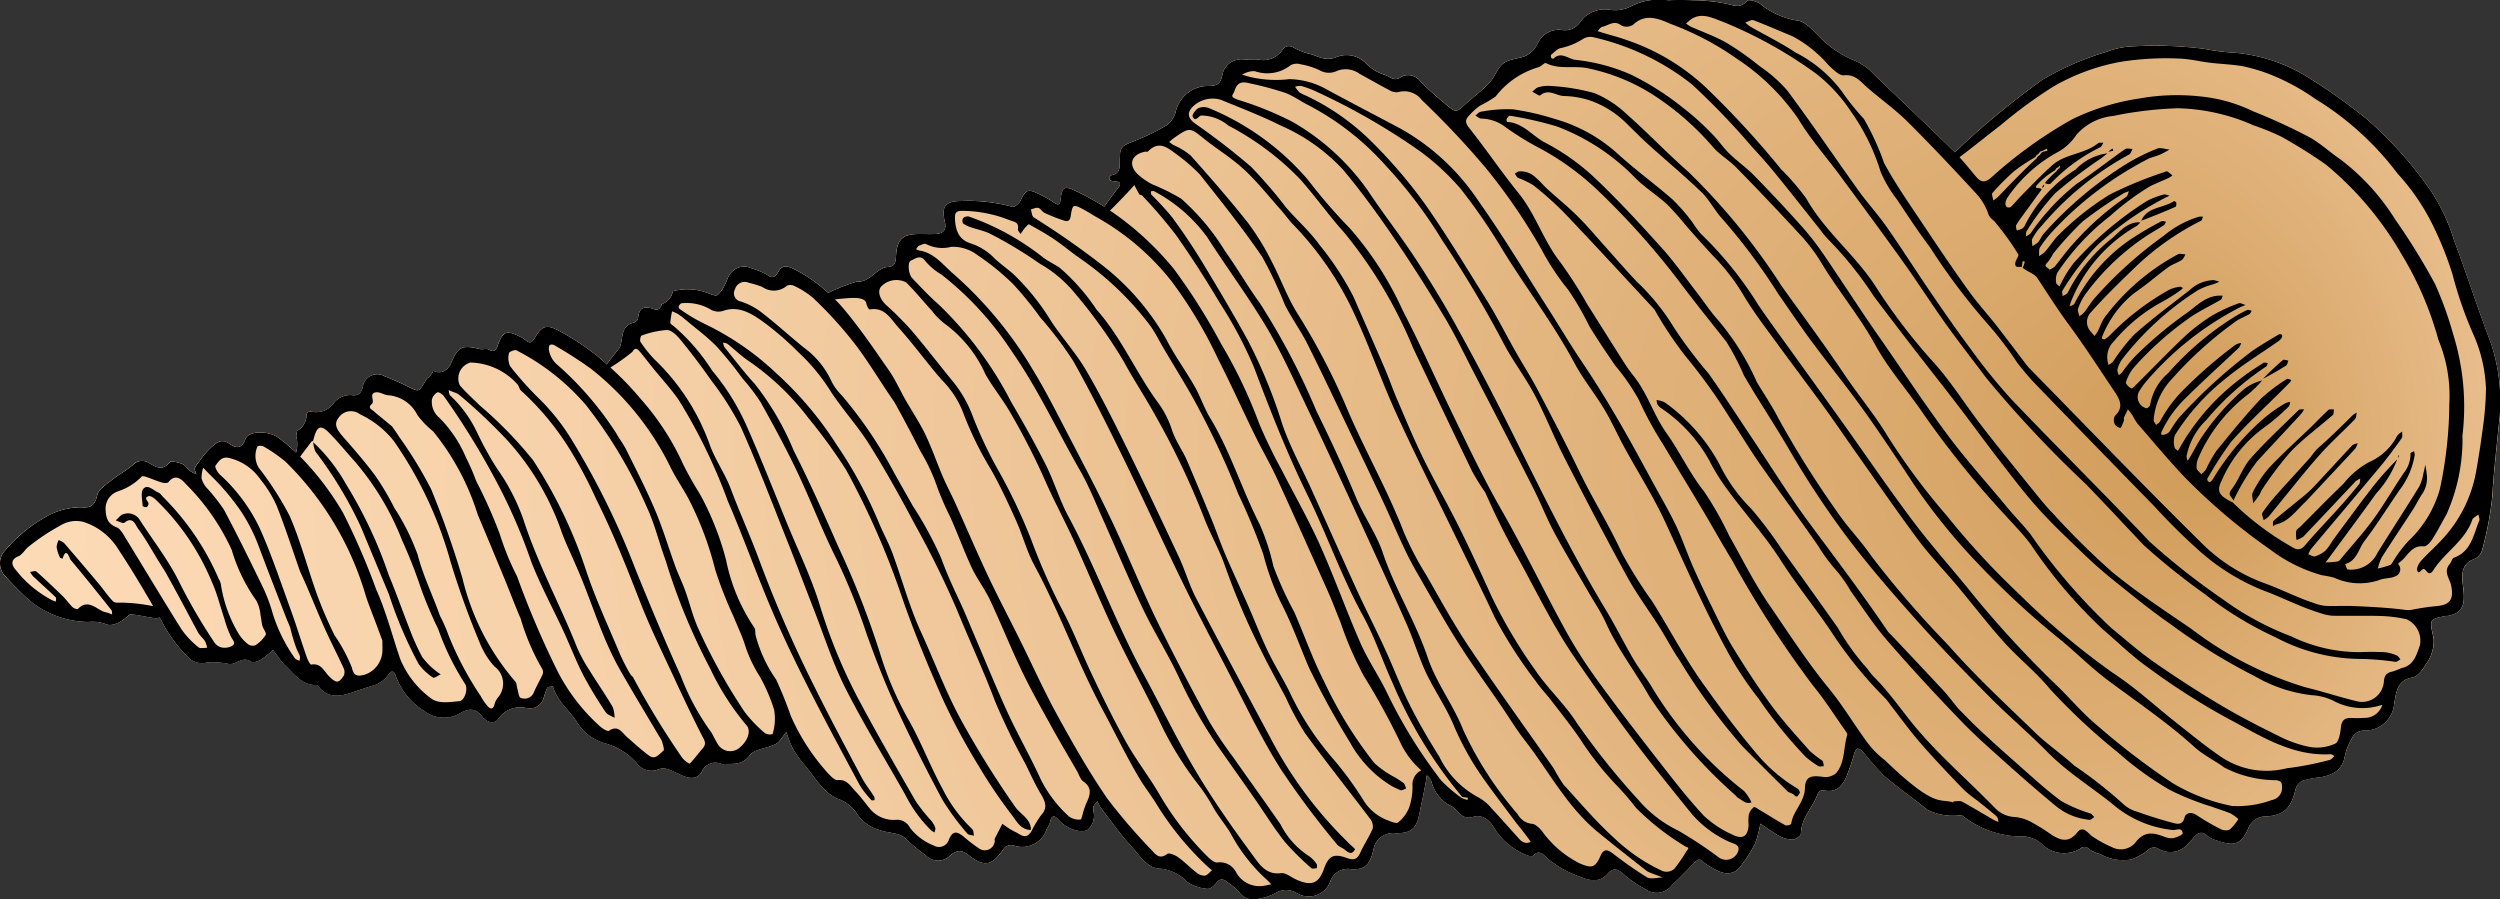 <svg xmlns="http://www.w3.org/2000/svg" xmlns:xlink="http://www.w3.org/1999/xlink" width="116.009" height="41.736" viewBox="0 0 116.009 41.736"><rect x="0" y="0" width="116.009" height="41.736" fill="#333333" stroke="none"/><defs><radialGradient id="radial-gradient" cx="58.004" cy="20.868" fx="103.321" r="80.804" gradientUnits="userSpaceOnUse"><stop offset="0" stop-color="#d09b58"/><stop offset="0.15" stop-color="#dcac71"/><stop offset="0.384" stop-color="#ebc191"/><stop offset="0.61" stop-color="#f6d1a9"/><stop offset="0.82" stop-color="#fddbb7"/><stop offset="1" stop-color="#ffdebc"/></radialGradient></defs><title>sea-shell-2-iso</title><g id="Layer_2" data-name="Layer 2"><g id="sea-shell-2-iso"><path id="void" d="M115.561,15.857c-.597-1.561-1.104-3.157-1.691-4.722a8.891,8.891,0,0,0-1.044-2.234,17.987,17.987,0,0,0-2.967-3.345,26.987,26.987,0,0,0-2.599-1.866,7.762,7.762,0,0,0-3.532-1.238,10.579,10.579,0,0,1-1.453-.184,17.792,17.792,0,0,0-3.462-.105,3.632,3.632,0,0,0-1.041.238,13.274,13.274,0,0,0-2.98,1.292,37.913,37.913,0,0,0-4.084,3.376.274.274,0,0,0-.041-.044c-1.228-1.199-2.472-2.38-3.713-3.57a2.513,2.513,0,0,0-.949-.663,4.935,4.935,0,0,1-1.71-1.219c-.26-.248-.565-.584-.879-.616a3.604,3.604,0,0,1-1.748-.784c-.162-.114-.527-.209-.593-.133-.289.33-.539.248-.911.146A7.736,7.736,0,0,0,78.554.016a10.618,10.618,0,0,0-1.146,0,2.833,2.833,0,0,0-1.723.279,1.62,1.62,0,0,1-.987.162,1.391,1.391,0,0,0-1.374.574.856.856,0,0,1-.847.362,1.068,1.068,0,0,0-1.123.638,1.254,1.254,0,0,1-.511.539c-.333.165-.777.152-1.063.362-.292.216-.413.647-.673.923-.359.374-.784.685-1.168,1.038-.352.324-.406.33-.803-.019a14.343,14.343,0,0,1-1.222-1.092.706.706,0,0,0-.869-.228c-.352.279-.571-.029-.8-.083a2.201,2.201,0,0,1-.898-.568A1.25,1.25,0,0,0,62.031,2.644c-.498.219-.831-.022-1.225-.133a3.01,3.01,0,0,1-.724-.273c-.244-.146-.432-.127-.578.092a1.078,1.078,0,0,1-1.12.435c-.228-.019-.46.006-.689-.003a.883.883,0,0,0-.968.695c-.083.435-.238.527-.625.533a1.551,1.551,0,0,0-1.552,1.231,1.154,1.154,0,0,1-.393.581,9.548,9.548,0,0,1-1.457.717c-.714.289-.724.27-.736.974-.006.276.029.539-.355.631-.171.038-.187.26.035.279.317.029.454.06.197.381-.038.048-.384.489-.597.812a11.986,11.986,0,0,0-1.377-.755c-.47-.216-.578-.168-.644.378-.041.327-.121.324-.355.156a4.93,4.93,0,0,0-.682-.381c-.489-.238-.59-.181-.816.298-.067.14-.292.336-.384.311a7.602,7.602,0,0,0-2.405-.273c-.724.013-.901.247-.73.981.076.327-.057.52-.406.546-.251.016-.508.003-.762.003-.8,0-1.06.235-1.104,1.038-.013.251-.048.47-.336.486-.587.032-.85.736-1.482.685a9.028,9.028,0,0,0-1.333.524,7.046,7.046,0,0,0-1.504-1.066c-.308-.155-.587-.276-.774.038-.184.308-.286.397-.6.159a4.122,4.122,0,0,0-.717-.286.778.778,0,0,0-.873.181c-.165.133-.216.409-.333.616a1.278,1.278,0,0,1-.336.457c-.092.06-.295-.032-.438-.086a2.619,2.619,0,0,0-1.599-.098l-.022.006-.003.01c-.022.067-.044.13-.07.194v.003l-.003.01a.794.794,0,0,1-.267.295.675.675,0,0,1-.181.086c-.041.181-.175.308-.346.244-.495-.187-.711-.076-.758.444-.006.067-.133.159-.219.181-.606.159-.454.743-.622,1.136-.025.063-.387.47-.606.79-.108-.095-.213-.19-.324-.286a11.597,11.597,0,0,0-1.847-1.241c-.59-.327-.815-.286-1.13.241-.184.308-.267.349-.514.13a1.086,1.086,0,0,0-.244-.14c-.597-.298-.765-.235-1.003.428-.095.27-.206.305-.447.175-.098-.051-.257.019-.374-.013-.819-.203-1.009-.117-1.323.612-.181.425-.514.565-.85.39a.715.715,0,0,1-.025.076c-.038.054-.076.111-.114.165a.569.569,0,0,1-.152.124.826.826,0,0,1-.048.089c-.33.527-.276.552-.812.292-.359-.175-.724-.343-1.095-.482a.674.674,0,0,0-1.019.508c-.076.254-.19.39-.454.368a.96.96,0,0,0-.857.321,1.02,1.02,0,0,1-1.041.447c-.194-.038-.273.044-.26.248a.129.129,0,0,1-.016.054.855.855,0,0,1-.197.406.586.586,0,0,1-.225.168c-.003.032-.006.063-.013.098a.525.525,0,0,0,.006.298,1.465,1.465,0,0,1-.038.622,8.58,8.58,0,0,0-.822-.689c-.451-.333-1.393-.349-1.536.076-.197.568-.587.308-.752.197-.384-.263-.603-.013-.822.162a3.907,3.907,0,0,0-.568.676.887.887,0,0,0-.197.298c-.022.083.041.19.067.286a1.822,1.822,0,0,1-.311-.165c-.121-.095-.2-.26-.33-.311-.19-.07-.533-.165-.597-.083-.333.428-.644.216-.965.035a.566.566,0,0,0-.736.086c-.308.267-.679.46-.996.717-.251.203-.609.425-.666.692-.098.495-.33.606-.765.558a3.359,3.359,0,0,0-1.764.533A6.814,6.814,0,0,0,.228,25.555a.86.86,0,0,0,.022,1.19A14.12,14.12,0,0,0,1.39,27.871a4.354,4.354,0,0,0,2.71.987,1.722,1.722,0,0,1,.765.083c.362.187.857-.143,1.117-.406.108-.111,1.177.2,1.333.143a.479.479,0,0,1,.089-.029c.032.054.063.108.095.165A6.586,6.586,0,0,0,8.749,30.508a.874.874,0,0,0,.863.228,3.513,3.513,0,0,1,.955.06.675.675,0,0,0,.311-.022c.254-.114.473-.276.777-.073.095.063.333-.029.47-.108a4.479,4.479,0,0,0,.546-.441c.143.197.286.39.435.584a1.275,1.275,0,0,0,.159.162c.419.416.784.914,1.466.889.441.597.965.565,1.618.336.308-.105.625-.209.939-.308a1.312,1.312,0,0,0,.762-.552c.092-.136.228-.168.308.067a3.138,3.138,0,0,0,1.317,1.644,1.487,1.487,0,0,0,1.545.187c.409-.228.784-.422,1.171.102.105.143.508.444.752.063a1.235,1.235,0,0,1,1.339-.463.672.672,0,0,0,.746-.476,3.671,3.671,0,0,1,.162-.466c.035-.06.178-.057.27-.083.171.666.723,1.076,1.082,1.618a2.293,2.293,0,0,0,1.282,1.019,3.047,3.047,0,0,1,1.53.939.842.842,0,0,0,1.041.267.726.726,0,0,1,.46.032,5.61,5.61,0,0,1,.581.263c.34.152.711.2.92-.152a.692.692,0,0,1,.939-.371.206.206,0,0,0,.076.003c.435-.035.854.076,1.219-.409.228-.305.815-.317,1.206-.527.206-.111.333-.368.495-.562a5.116,5.116,0,0,0,.276.727,4.563,4.563,0,0,0,.536.768c.492.571.866,1.292,1.568,1.609a1.679,1.679,0,0,1,.857.638,1.886,1.886,0,0,0,1.12.822c.419.159.952.092,1.254.46a8.458,8.458,0,0,0,.847.695.795.795,0,0,0,1.133.029c.378-.33.6-.241.923.01.746.584,1.073.355,1.523-.263a.446.446,0,0,1,.565-.206A1.193,1.193,0,0,0,48.57,38.463a1.318,1.318,0,0,0,.155-.314c.083-.403.248-.286.428-.079.32.362,1.022.628,1.323.428a.883.883,0,0,0,.263-.863.531.531,0,0,1,.006-.225,1.215,1.215,0,0,1,.178-.232,2.2,2.2,0,0,0,.124.244c.079.121.168.238.257.352.378.479.724.987,1.142,1.431.403.428.755,1.073,1.358,1.095a1.966,1.966,0,0,1,1.292.625A1.955,1.955,0,0,0,56.024,41.24c.124.019.317-.136.409-.263.197-.267.368-.175.555-.022a2.887,2.887,0,0,1,.508.425.801.801,0,0,0,.857.333,2.639,2.639,0,0,0,.806-.26.954.954,0,0,1,1-.025,1.058,1.058,0,0,0,1.568-.527.864.864,0,0,1,.974-.571c.635.035.863-.206,1.025-.879a.921.921,0,0,1,1.05-.787c.708-.006.955-.219,1.088-.908.098-.492.209-.984.298-1.479.006-.029.025-.168.041-.305.101.086.209.184.222.286a1.738,1.738,0,0,0,.958,1.165c.286.187.46.628.949.482.501-.149.825.19,1.034.562A3.102,3.102,0,0,0,70.732,39.628c.121.063.355.133.4.083.305-.352.552.003.679.121a4.808,4.808,0,0,0,1.495.841c.441.184.904.301,1.288-.127.27-.305.473-.238.749.016a5.265,5.265,0,0,0,1.009.692.886.886,0,0,0,1.238-.19c.352-.33.692-.679,1.028-1.025.136-.143.248-.238.428-.044a1.914,1.914,0,0,0,.419.276c.635.403,1.06.292,1.355-.143a7.1,7.1,0,0,0,.616-.968,5.182,5.182,0,0,0,.251-.946c.301.2.587.419.904.587a1.247,1.247,0,0,0,.616.152c.13-.01.362-.178.362-.276.013-.698.511-1.171.746-1.758.089-.222.178-.273.359-.238.552.102.828-.219,1.012-.657a9.395,9.395,0,0,0,.343-1.006c.098-.336.203-.371.47-.086a12.997,12.997,0,0,0,.93,1.06c.644.555,1.349,1.044,2.009,1.583a2.708,2.708,0,0,0,1.593.247,4.493,4.493,0,0,0,2.678.99,1.414,1.414,0,0,1,1.022.327,1.452,1.452,0,0,0,1.787.248.294.294,0,0,1,.438.022,1.746,1.746,0,0,0,.514.225,2.142,2.142,0,0,0,1.447.241,2.949,2.949,0,0,0,.743-.416.396.396,0,0,1,.492-.086,1.065,1.065,0,0,0,1.409-.254c.057-.079.143-.14.206-.219.197-.244.4-.384.682-.102a.809.809,0,0,0,.311.162c.819.298,1.196.305,1.555-.492a.851.851,0,0,1,.825-.584c.86-.054,1.174-.39,1.374-1.241a.656.656,0,0,1,.314-.413,4.437,4.437,0,0,1,.85-.168c.565-.098,1.009-.317,1.127-.962a2.646,2.646,0,0,1,.305-.787.642.642,0,0,1,.578-.419,1.35,1.35,0,0,0,1.412-1.279c.102-.479.121-1.05.838-1.177.248-.044.498-.371.638-.628a1.738,1.738,0,0,0,.346-1.231c-.197-.85-.2-.85.597-1.003a.611.611,0,0,0,.076,0c.644-.13.784-.46.724-1.152-.051-.549-.257-1.231.562-1.514a.693.693,0,0,0,.321-.463,15.418,15.418,0,0,0,.451-2.405c.06-1.085.187-2.158.292-3.237A8.522,8.522,0,0,0,115.561,15.857Z" style="fill:#fff"/><path id="fill2" d="M115.561,15.857c-.597-1.561-1.104-3.157-1.691-4.722a8.891,8.891,0,0,0-1.044-2.234,17.987,17.987,0,0,0-2.967-3.345,26.987,26.987,0,0,0-2.599-1.866,7.762,7.762,0,0,0-3.532-1.238,10.579,10.579,0,0,1-1.453-.184,17.792,17.792,0,0,0-3.462-.105,3.632,3.632,0,0,0-1.041.238,13.274,13.274,0,0,0-2.98,1.292,37.913,37.913,0,0,0-4.084,3.376.274.274,0,0,0-.041-.044c-1.228-1.199-2.472-2.38-3.713-3.57a2.513,2.513,0,0,0-.949-.663,4.935,4.935,0,0,1-1.71-1.219c-.26-.248-.565-.584-.879-.616a3.604,3.604,0,0,1-1.748-.784c-.162-.114-.527-.209-.593-.133-.289.33-.539.248-.911.146A7.736,7.736,0,0,0,78.554.016a10.618,10.618,0,0,0-1.146,0,2.833,2.833,0,0,0-1.723.279,1.62,1.62,0,0,1-.987.162,1.391,1.391,0,0,0-1.374.574.856.856,0,0,1-.847.362,1.068,1.068,0,0,0-1.123.638,1.254,1.254,0,0,1-.511.539c-.333.165-.777.152-1.063.362-.292.216-.413.647-.673.923-.359.374-.784.685-1.168,1.038-.352.324-.406.33-.803-.019a14.343,14.343,0,0,1-1.222-1.092.706.706,0,0,0-.869-.228c-.352.279-.571-.029-.8-.083a2.201,2.201,0,0,1-.898-.568A1.25,1.25,0,0,0,62.031,2.644c-.498.219-.831-.022-1.225-.133a3.01,3.01,0,0,1-.724-.273c-.244-.146-.432-.127-.578.092a1.078,1.078,0,0,1-1.12.435c-.228-.019-.46.006-.689-.003a.883.883,0,0,0-.968.695c-.083.435-.238.527-.625.533a1.551,1.551,0,0,0-1.552,1.231,1.154,1.154,0,0,1-.393.581,9.548,9.548,0,0,1-1.457.717c-.714.289-.724.27-.736.974-.006.276.029.539-.355.631-.171.038-.187.26.035.279.317.029.454.06.197.381-.038.048-.384.489-.597.812a11.986,11.986,0,0,0-1.377-.755c-.47-.216-.578-.168-.644.378-.041.327-.121.324-.355.156a4.93,4.93,0,0,0-.682-.381c-.489-.238-.59-.181-.816.298-.067.14-.292.336-.384.311a7.602,7.602,0,0,0-2.405-.273c-.724.013-.901.247-.73.981.076.327-.057.52-.406.546-.251.016-.508.003-.762.003-.8,0-1.06.235-1.104,1.038-.013.251-.048.47-.336.486-.587.032-.85.736-1.482.685a9.028,9.028,0,0,0-1.333.524,7.046,7.046,0,0,0-1.504-1.066c-.308-.155-.587-.276-.774.038-.184.308-.286.397-.6.159a4.122,4.122,0,0,0-.717-.286.778.778,0,0,0-.873.181c-.165.133-.216.409-.333.616a1.278,1.278,0,0,1-.336.457c-.092.06-.295-.032-.438-.086a2.619,2.619,0,0,0-1.599-.098l-.022.006-.003.01c-.022.067-.044.13-.07.194v.003l-.003.01a.794.794,0,0,1-.267.295.675.675,0,0,1-.181.086c-.041.181-.175.308-.346.244-.495-.187-.711-.076-.758.444-.006.067-.133.159-.219.181-.606.159-.454.743-.622,1.136-.025.063-.387.47-.606.79-.108-.095-.213-.19-.324-.286a11.597,11.597,0,0,0-1.847-1.241c-.59-.327-.815-.286-1.13.241-.184.308-.267.349-.514.13a1.086,1.086,0,0,0-.244-.14c-.597-.298-.765-.235-1.003.428-.095.27-.206.305-.447.175-.098-.051-.257.019-.374-.013-.819-.203-1.009-.117-1.323.612-.181.425-.514.565-.85.39a.715.715,0,0,1-.025.076c-.038.054-.076.111-.114.165a.569.569,0,0,1-.152.124.826.826,0,0,1-.048.089c-.33.527-.276.552-.812.292-.359-.175-.724-.343-1.095-.482a.674.674,0,0,0-1.019.508c-.076.254-.19.39-.454.368a.96.96,0,0,0-.857.321,1.02,1.02,0,0,1-1.041.447c-.194-.038-.273.044-.26.248a.129.129,0,0,1-.016.054.855.855,0,0,1-.197.406.586.586,0,0,1-.225.168c-.003.032-.006.063-.013.098a.525.525,0,0,0,.006.298,1.465,1.465,0,0,1-.038.622,8.58,8.58,0,0,0-.822-.689c-.451-.333-1.393-.349-1.536.076-.197.568-.587.308-.752.197-.384-.263-.603-.013-.822.162a3.907,3.907,0,0,0-.568.676.887.887,0,0,0-.197.298c-.022.083.041.19.067.286a1.822,1.822,0,0,1-.311-.165c-.121-.095-.2-.26-.33-.311-.19-.07-.533-.165-.597-.083-.333.428-.644.216-.965.035a.566.566,0,0,0-.736.086c-.308.267-.679.46-.996.717-.251.203-.609.425-.666.692-.098.495-.33.606-.765.558a3.359,3.359,0,0,0-1.764.533A6.814,6.814,0,0,0,.228,25.555a.86.86,0,0,0,.022,1.19A14.12,14.12,0,0,0,1.39,27.871a4.354,4.354,0,0,0,2.71.987,1.722,1.722,0,0,1,.765.083c.362.187.857-.143,1.117-.406.108-.111,1.177.2,1.333.143a.479.479,0,0,1,.089-.029c.032.054.063.108.095.165A6.586,6.586,0,0,0,8.749,30.508a.874.874,0,0,0,.863.228,3.513,3.513,0,0,1,.955.06.675.675,0,0,0,.311-.022c.254-.114.473-.276.777-.073.095.063.333-.029.47-.108a4.479,4.479,0,0,0,.546-.441c.143.197.286.39.435.584a1.275,1.275,0,0,0,.159.162c.419.416.784.914,1.466.889.441.597.965.565,1.618.336.308-.105.625-.209.939-.308a1.312,1.312,0,0,0,.762-.552c.092-.136.228-.168.308.067a3.138,3.138,0,0,0,1.317,1.644,1.487,1.487,0,0,0,1.545.187c.409-.228.784-.422,1.171.102.105.143.508.444.752.063a1.235,1.235,0,0,1,1.339-.463.672.672,0,0,0,.746-.476,3.671,3.671,0,0,1,.162-.466c.035-.06.178-.057.27-.083.171.666.723,1.076,1.082,1.618a2.293,2.293,0,0,0,1.282,1.019,3.047,3.047,0,0,1,1.53.939.842.842,0,0,0,1.041.267.726.726,0,0,1,.46.032,5.61,5.61,0,0,1,.581.263c.34.152.711.2.92-.152a.692.692,0,0,1,.939-.371.206.206,0,0,0,.076.003c.435-.035.854.076,1.219-.409.228-.305.815-.317,1.206-.527.206-.111.333-.368.495-.562a5.116,5.116,0,0,0,.276.727,4.563,4.563,0,0,0,.536.768c.492.571.866,1.292,1.568,1.609a1.679,1.679,0,0,1,.857.638,1.886,1.886,0,0,0,1.12.822c.419.159.952.092,1.254.46a8.458,8.458,0,0,0,.847.695.795.795,0,0,0,1.133.029c.378-.33.6-.241.923.01.746.584,1.073.355,1.523-.263a.446.446,0,0,1,.565-.206A1.193,1.193,0,0,0,48.57,38.463a1.318,1.318,0,0,0,.155-.314c.083-.403.248-.286.428-.079.32.362,1.022.628,1.323.428a.883.883,0,0,0,.263-.863.531.531,0,0,1,.006-.225,1.215,1.215,0,0,1,.178-.232,2.2,2.2,0,0,0,.124.244c.079.121.168.238.257.352.378.479.724.987,1.142,1.431.403.428.755,1.073,1.358,1.095a1.966,1.966,0,0,1,1.292.625A1.955,1.955,0,0,0,56.024,41.24c.124.019.317-.136.409-.263.197-.267.368-.175.555-.022a2.887,2.887,0,0,1,.508.425.801.801,0,0,0,.857.333,2.639,2.639,0,0,0,.806-.26.954.954,0,0,1,1-.025,1.058,1.058,0,0,0,1.568-.527.864.864,0,0,1,.974-.571c.635.035.863-.206,1.025-.879a.921.921,0,0,1,1.05-.787c.708-.006.955-.219,1.088-.908.098-.492.209-.984.298-1.479.006-.029.025-.168.041-.305.101.086.209.184.222.286a1.738,1.738,0,0,0,.958,1.165c.286.187.46.628.949.482.501-.149.825.19,1.034.562A3.102,3.102,0,0,0,70.732,39.628c.121.063.355.133.4.083.305-.352.552.003.679.121a4.808,4.808,0,0,0,1.495.841c.441.184.904.301,1.288-.127.27-.305.473-.238.749.016a5.265,5.265,0,0,0,1.009.692.886.886,0,0,0,1.238-.19c.352-.33.692-.679,1.028-1.025.136-.143.248-.238.428-.044a1.914,1.914,0,0,0,.419.276c.635.403,1.06.292,1.355-.143a7.1,7.1,0,0,0,.616-.968,5.182,5.182,0,0,0,.251-.946c.301.2.587.419.904.587a1.247,1.247,0,0,0,.616.152c.13-.01.362-.178.362-.276.013-.698.511-1.171.746-1.758.089-.222.178-.273.359-.238.552.102.828-.219,1.012-.657a9.395,9.395,0,0,0,.343-1.006c.098-.336.203-.371.47-.086a12.997,12.997,0,0,0,.93,1.06c.644.555,1.349,1.044,2.009,1.583a2.708,2.708,0,0,0,1.593.247,4.493,4.493,0,0,0,2.678.99,1.414,1.414,0,0,1,1.022.327,1.452,1.452,0,0,0,1.787.248.294.294,0,0,1,.438.022,1.746,1.746,0,0,0,.514.225,2.142,2.142,0,0,0,1.447.241,2.949,2.949,0,0,0,.743-.416.396.396,0,0,1,.492-.086,1.065,1.065,0,0,0,1.409-.254c.057-.079.143-.14.206-.219.197-.244.4-.384.682-.102a.809.809,0,0,0,.311.162c.819.298,1.196.305,1.555-.492a.851.851,0,0,1,.825-.584c.86-.054,1.174-.39,1.374-1.241a.656.656,0,0,1,.314-.413,4.437,4.437,0,0,1,.85-.168c.565-.098,1.009-.317,1.127-.962a2.646,2.646,0,0,1,.305-.787.642.642,0,0,1,.578-.419,1.35,1.35,0,0,0,1.412-1.279c.102-.479.121-1.05.838-1.177.248-.044.498-.371.638-.628a1.738,1.738,0,0,0,.346-1.231c-.197-.85-.2-.85.597-1.003a.611.611,0,0,0,.076,0c.644-.13.784-.46.724-1.152-.051-.549-.257-1.231.562-1.514a.693.693,0,0,0,.321-.463,15.418,15.418,0,0,0,.451-2.405c.06-1.085.187-2.158.292-3.237A8.522,8.522,0,0,0,115.561,15.857Z" style="fill:url(#radial-gradient)"/><path id="fill1" d="M20.218,31.127a1.76,1.76,0,0,0,.237.164c-.123.055-.305.191-.359.152a2.558,2.558,0,0,1-.664-.621,19.557,19.557,0,0,1-1.384-3.243q-.65-1.563-1.301-3.127a18.599,18.599,0,0,0-2.1-3.484,1.271,1.271,0,0,1-.113-.448,8.045,8.045,0,0,1,1.528,1.957,20.52,20.52,0,0,1,1.981,4.22c.339.801.621,1.626.943,2.435a10.588,10.588,0,0,0,.604,1.352A3.251,3.251,0,0,0,20.218,31.127Zm91.107-10.022a.213.213,0,0,0-.049.142A.213.213,0,0,0,111.324,21.105Zm-4.018,1.545a7.452,7.452,0,0,1-.67.581c-.377.312-.762.613-1.132.933-.048.042-.023.167-.033.254a.731.731,0,0,1,.162-.086c.594-.145.913-.644,1.364-1.061.791-.842,1.545-1.644,2.293-2.452a.871.871,0,0,0,.113-.256c-.089.037-.203.05-.262.114C108.525,21.33,107.925,21.999,107.306,22.65Zm8.634-2.842c-.106,1.078-.233,2.151-.294,3.236a15.203,15.203,0,0,1-.451,2.405.695.695,0,0,1-.319.464c-.818.283-.613.966-.563,1.513.062.694-.078,1.024-.723,1.153-.024.005-.052-.003-.076.001-.795.15-.793.15-.597,1.002a1.737,1.737,0,0,1-.345,1.23c-.14.257-.392.585-.638.629-.718.127-.735.698-.836,1.178a1.353,1.353,0,0,1-1.412,1.28.641.641,0,0,0-.58.417,2.706,2.706,0,0,0-.304.788c-.117.645-.562.864-1.128.963a4.319,4.319,0,0,0-.847.168.65.65,0,0,0-.316.413c-.2.849-.515,1.186-1.374,1.238a.854.854,0,0,0-.824.587c-.36.796-.736.789-1.556.492a.852.852,0,0,1-.312-.164c-.283-.281-.484-.142-.681.102-.063.078-.148.139-.206.22a1.07,1.07,0,0,1-1.409.254.398.398,0,0,0-.493.085,2.95,2.95,0,0,1-.742.416,2.132,2.132,0,0,1-1.447-.243,1.742,1.742,0,0,1-.515-.223.292.292,0,0,0-.437-.024,1.457,1.457,0,0,1-1.789-.246,1.393,1.393,0,0,0-1.021-.326,4.488,4.488,0,0,1-2.678-.993,2.69,2.69,0,0,1-1.592-.248c-.662-.538-1.365-1.027-2.011-1.582a12.939,12.939,0,0,1-.93-1.058c-.266-.286-.37-.251-.469.086a9.79,9.79,0,0,1-.342,1.004c-.183.439-.461.759-1.012.657-.18-.034-.271.016-.359.238-.235.589-.733,1.062-.746,1.76-.002.099-.231.267-.362.274a1.236,1.236,0,0,1-.616-.151c-.316-.169-.604-.388-.904-.586a5.3,5.3,0,0,1-.251.945,7.026,7.026,0,0,1-.615.968c-.297.434-.721.545-1.356.143a2.047,2.047,0,0,1-.417-.275c-.183-.195-.292-.099-.43.044-.337.347-.674.695-1.027,1.026a.887.887,0,0,1-1.239.19,5.243,5.243,0,0,1-1.008-.692c-.278-.253-.479-.319-.749-.016-.383.43-.847.313-1.29.128a4.838,4.838,0,0,1-1.493-.842c-.126-.116-.375-.471-.68-.119-.044.051-.279-.02-.398-.085a3.105,3.105,0,0,1-1.366-1.159c-.208-.374-.532-.712-1.035-.562-.488.146-.661-.296-.946-.484a1.736,1.736,0,0,1-.959-1.163.567.567,0,0,0-.224-.287c-.015.137-.035.275-.04.305-.088.495-.2.985-.297,1.479-.135.69-.383.9-1.089.906a.923.923,0,0,0-1.051.79c-.162.671-.39.911-1.026.876a.865.865,0,0,0-.973.571,1.059,1.059,0,0,1-1.569.527.953.953,0,0,0-.998.027,2.652,2.652,0,0,1-.806.259.804.804,0,0,1-.857-.332,2.99,2.99,0,0,0-.506-.427c-.189-.151-.361-.244-.557.022-.093.127-.287.285-.409.265a1.966,1.966,0,0,1-.927-.315,1.968,1.968,0,0,0-1.292-.624c-.603-.022-.956-.667-1.359-1.096-.417-.444-.765-.951-1.142-1.432-.09-.114-.177-.231-.257-.352a2.237,2.237,0,0,1-.122-.244,1.192,1.192,0,0,0-.18.231.501.501,0,0,0-.005.227.881.881,0,0,1-.263.861c-.302.203-1.004-.064-1.324-.427-.181-.206-.346-.323-.427.08a1.342,1.342,0,0,1-.157.316,1.191,1.191,0,0,1-1.478.779.448.448,0,0,0-.566.207c-.448.618-.776.845-1.523.263-.324-.252-.544-.339-.924-.011a.792.792,0,0,1-1.132-.029,8.535,8.535,0,0,1-.848-.693c-.301-.37-.832-.302-1.251-.46a1.876,1.876,0,0,1-1.12-.824,1.688,1.688,0,0,0-.858-.636c-.701-.316-1.076-1.038-1.568-1.608a4.566,4.566,0,0,1-.535-.77,5.278,5.278,0,0,1-.277-.725c-.162.192-.288.449-.494.561-.39.211-.979.223-1.207.527-.364.484-.782.374-1.217.408a.195.195,0,0,1-.076-.001.693.693,0,0,0-.94.369c-.209.355-.58.306-.922.154a5.833,5.833,0,0,0-.578-.263.723.723,0,0,0-.461-.034.838.838,0,0,1-1.042-.266,3.013,3.013,0,0,0-1.529-.937,2.287,2.287,0,0,1-1.283-1.021c-.358-.54-.909-.95-1.082-1.618-.093.026-.234.025-.269.085a3.69,3.69,0,0,0-.164.465.669.669,0,0,1-.745.476,1.235,1.235,0,0,0-1.338.464c-.246.382-.646.08-.751-.062-.388-.526-.761-.332-1.173-.101a1.491,1.491,0,0,1-1.544-.188,3.141,3.141,0,0,1-1.317-1.643c-.078-.236-.216-.202-.31-.066a1.306,1.306,0,0,1-.76.551c-.314.096-.633.201-.941.308-.654.228-1.176.26-1.617-.337-.683.025-1.048-.474-1.465-.888a1.69,1.69,0,0,1-.161-.163c-.147-.192-.289-.389-.433-.584a4.501,4.501,0,0,1-.545.44c-.137.081-.376.172-.471.109-.305-.202-.524-.041-.777.074a.683.683,0,0,1-.312.02,3.526,3.526,0,0,0-.956-.059.876.876,0,0,1-.86-.228,6.635,6.635,0,0,1-1.251-1.696c-.032-.055-.064-.111-.095-.166-.031.009-.061.017-.091.028-.154.059-1.225-.251-1.332-.143-.259.263-.755.596-1.116.406a1.785,1.785,0,0,0-.765-.083,4.363,4.363,0,0,1-2.71-.984A13.873,13.873,0,0,1,.252,26.744a.857.857,0,0,1-.022-1.189,6.86,6.86,0,0,1,1.75-1.483,3.365,3.365,0,0,1,1.765-.531c.435.046.664-.063.766-.558.055-.267.413-.49.666-.694.318-.257.688-.449.997-.715a.567.567,0,0,1,.736-.088c.321.181.629.394.964-.034.064-.082.405.011.596.084.13.05.212.216.331.309a1.877,1.877,0,0,0,.312.165c-.026-.096-.089-.202-.067-.285a.923.923,0,0,1,.195-.299,3.99,3.99,0,0,1,.568-.674c.219-.175.44-.427.823-.164.164.113.554.372.75-.197.145-.423,1.088-.407,1.537-.076a9.133,9.133,0,0,1,.822.689,1.468,1.468,0,0,0,.037-.62.512.512,0,0,1-.004-.301.785.785,0,0,0,.011-.097.589.589,0,0,0,.227-.167.874.874,0,0,0,.195-.407.108.108,0,0,0,.015-.055c-.011-.204.069-.285.261-.248a1.021,1.021,0,0,0,1.04-.446.957.957,0,0,1,.856-.321c.264.022.379-.114.455-.37a.674.674,0,0,1,1.017-.507c.373.142.737.309,1.096.484.537.261.481.235.812-.291a.844.844,0,0,0,.049-.089.595.595,0,0,0,.15-.125L20.073,17.278a.781.781,0,0,0,.028-.077c.335.175.669.035.85-.388.313-.732.503-.815,1.321-.612.12.03.277-.04.376.013.242.13.352.094.448-.174.237-.665.406-.727,1.002-.43a1.113,1.113,0,0,1,.246.14c.246.218.328.178.512-.13.314-.526.541-.569,1.131-.24a11.333,11.333,0,0,1,1.847,1.241c.109.093.216.189.323.285.22-.32.58-.726.607-.791.167-.393.013-.978.62-1.136.087-.022.215-.112.221-.18.046-.52.261-.631.757-.445.174.065.305-.063.348-.243a.776.776,0,0,0,.446-.383l.004-.009.001-.003.069-.192.003-.011.02-.005a2.612,2.612,0,0,1,1.601.098c.143.052.346.144.438.086a1.29,1.29,0,0,0,.337-.459c.118-.204.166-.481.334-.615a.777.777,0,0,1,.871-.181,4.259,4.259,0,0,1,.718.286c.313.239.417.151.599-.156.186-.314.468-.197.774-.038A7.05,7.05,0,0,1,38.429,13.592a8.913,8.913,0,0,1,1.332-.523c.633.05.896-.655,1.482-.687.289-.016.323-.235.337-.485.045-.802.305-1.036,1.103-1.038.255-.001.51.014.763-.004.347-.024.482-.219.405-.546-.173-.733.006-.966.73-.98a7.764,7.764,0,0,1,2.406.273c.092.028.316-.171.382-.311.226-.478.328-.535.816-.297a4.869,4.869,0,0,1,.681.381c.236.166.315.171.356-.156.067-.545.175-.595.645-.377a12.011,12.011,0,0,1,1.377.753c.214-.323.559-.763.598-.811.257-.32.12-.352-.197-.38-.223-.02-.209-.24-.038-.281.384-.091.35-.355.355-.631.014-.705.024-.685.738-.972a10.015,10.015,0,0,0,1.457-.717,1.172,1.172,0,0,0,.394-.583,1.547,1.547,0,0,1,1.552-1.229c.386-.008.543-.101.624-.534a.884.884,0,0,1,.968-.697c.229.011.459-.014.687.005a1.083,1.083,0,0,0,1.122-.436c.144-.218.333-.237.576-.092a2.974,2.974,0,0,0,.724.275c.394.11.726.351,1.224.133a1.248,1.248,0,0,1,1.317.259,2.205,2.205,0,0,0,.9.57c.227.052.446.362.798.082a.706.706,0,0,1,.87.227,14.112,14.112,0,0,0,1.221,1.091c.397.35.451.343.803.019.383-.353.81-.661,1.168-1.037.261-.275.382-.707.673-.922.286-.212.729-.197,1.064-.362a1.264,1.264,0,0,0,.51-.541,1.069,1.069,0,0,1,1.125-.637.849.849,0,0,0,.846-.364A1.395,1.395,0,0,1,74.697.456,1.621,1.621,0,0,0,75.687.296,2.826,2.826,0,0,1,77.409.015,10.615,10.615,0,0,1,78.554.016a7.944,7.944,0,0,1,1.611.171c.37.102.62.183.911-.147.067-.076.432.021.592.134a3.612,3.612,0,0,0,1.75.784c.312.032.617.367.878.614a4.888,4.888,0,0,0,1.712,1.219,2.532,2.532,0,0,1,.948.664c1.238,1.188,2.485,2.369,3.712,3.569.014.014.028.029.042.044a37.978,37.978,0,0,1,4.083-3.376,13.226,13.226,0,0,1,2.98-1.29,3.61,3.61,0,0,1,1.04-.238,17.956,17.956,0,0,1,3.464.103,9.934,9.934,0,0,0,1.452.184,7.788,7.788,0,0,1,3.533,1.24,26.705,26.705,0,0,1,2.597,1.864,18.014,18.014,0,0,1,2.969,3.345,8.903,8.903,0,0,1,1.042,2.233c.589,1.565,1.095,3.161,1.693,4.723A8.526,8.526,0,0,1,115.94,19.808ZM7.107,28.129c-.511-.885-1.035-1.763-1.6-2.613a2.964,2.964,0,0,0-1.636-1.298,1.388,1.388,0,0,0-1.087.178,9.689,9.689,0,0,0-1.437.956c-.183.133-.301.384-.497.464-.415.169-.277.454-.119.628a5.188,5.188,0,0,0,1.699,1.414c.053.023.108.04.162.06-.001-.069.027-.168-.008-.202-.343-.329-.699-.645-1.046-.971a1.166,1.166,0,0,1-.143-.207c.1-.008.242-.064.294-.018.421.373.829.761,1.232,1.154.159.155.285.344.445.499.059.057.22.112.249.083.447-.452.794-.053,1.169.119a1.886,1.886,0,0,0,.206.056c.073.024.144.054.216.082-.012-.069-0-.156-.038-.204-.625-.787-1.252-1.572-1.899-2.341-.037-.044-.191-.64-.366-.04-.044-.021-.114-.032-.127-.066A1.904,1.904,0,0,1,2.627,25.39a.902.902,0,0,1,.092-.325.782.782,0,0,1,.25.129q.825.953,1.634,1.919c.22.262.407.554.648.794.082.081.281.057.427.058A7.952,7.952,0,0,1,7.107,28.129Zm5.07.914c-.044-.162-.051-.334-.089-.498a1.716,1.716,0,0,0-.194-.677,7.837,7.837,0,0,1-1.142-2.353A10.433,10.433,0,0,0,8.604,22.442c-.172-.203-.479-.472-.787-.069-.041.054-.209.046-.304.018-.247-.073-.485-.178-.73-.261-.066-.023-.182-.046-.209-.014A2.708,2.708,0,0,1,5.48,22.798a.845.845,0,0,0-.581.798c.01.41.08.707.514.875.175.068.298.307.41.489.871,1.418,1.723,2.849,2.609,4.257a4.022,4.022,0,0,0,.778.818c.08.071.267.021.404.027a1.295,1.295,0,0,0-.104-.312c-.092-.144-.239-.255-.319-.403-.492-.914-.972-1.835-1.532-2.83-.102-.161-.205-.322-.305-.484-.312-.506-.597-1.033-.95-1.509-.116-.157-.236-.594-.634-.266-.062.051-.265-.068-.402-.109.121-.102.231-.269.365-.292a.638.638,0,0,1,.734.24c.593.926,1.281,1.802,1.781,2.774a25.731,25.731,0,0,0,1.708,2.951.572.572,0,0,0,.329.223.741.741,0,0,0,.46-.059c.228-.127.075-.255-.017-.42a5.026,5.026,0,0,1-.318-.858c-.188-.558-.325-1.138-.565-1.673a11.246,11.246,0,0,0-2.636-3.865c-.085-.077-.236-.174-.316-.146-.234.081-.039.207-.004.324a.201.201,0,0,1-.078.181.248.248,0,0,1-.192-.048c-.009-.272-.106-.634.031-.796.199-.235.47.074.699.171.109.046.178.178.274.261a12.106,12.106,0,0,1,2.532,3.758.705.705,0,0,1,.098.263,6.252,6.252,0,0,0,.777,2.197,1.837,1.837,0,0,0,.48.559.369.369,0,0,0,.344.048,1.551,1.551,0,0,0,.476-.484C12.377,29.375,12.218,29.189,12.178,29.044Zm1.741,1.409c-.033-.112-.105-.211-.146-.321a7.582,7.582,0,0,1-.307-1.018c-.072-.174-.147-.346-.215-.522-.415-1.075-.835-2.149-1.239-3.228a8.046,8.046,0,0,0-.794-1.585,10.914,10.914,0,0,0-1.476-1.751c-.106-.106-.207-.216-.311-.324a1.554,1.554,0,0,0-.078.487,1.058,1.058,0,0,0,.229.435,8.306,8.306,0,0,1,.817,1.038c.642,1.206,1.243,2.436,1.839,3.666a7.619,7.619,0,0,1,.414,1.126,7.322,7.322,0,0,0,1.033,2.091c.042.06.14.081.212.121A.588.588,0,0,0,13.918,30.453Zm2.014.525c-.305-.662-.642-1.31-.935-1.977-.35-.795-.666-1.605-1.074-2.485-.359-1.021-.689-2.053-1.089-3.057a5.474,5.474,0,0,0-.75-1.212A2.448,2.448,0,0,0,10.6,21.245c-.314-.063-.466.173-.6.365-.043.062.089.303.195.404A7.989,7.989,0,0,1,12.059,24.525c.535,1.199.953,2.452,1.402,3.689.274.752.509,1.518.771,2.274.046.132.16.361.208.352.468-.085.596.316.837.548.337.325.437.33.684-.05A.455.455,0,0,0,15.933,30.978ZM17.743,29.725q-.135-.364-.27-.728c-.164-.441-.342-.878-.492-1.324a14.326,14.326,0,0,0-3.726-6.244,6.931,6.931,0,0,0-1.007-.701c-.076-.048-.257-.058-.301-.008a1.066,1.066,0,0,0,.059.984A14.733,14.733,0,0,1,13.439,23.936c.516,1.185.839,2.452,1.278,3.671a18.901,18.901,0,0,0,.81,1.879,7.531,7.531,0,0,1,.802,1.494c.101.463.34.379.564.337a1.203,1.203,0,0,0,.848-1.057C17.753,30.133,17.743,30.005,17.743,29.725Zm3.832,2.002a12.139,12.139,0,0,1-1.243-2.541A19.151,19.151,0,0,1,19.51,27.233a22.545,22.545,0,0,0-.854-2.166,12.71,12.71,0,0,0-2.157-3.613c-.399-.444-.777-.909-1.193-1.336-.43-.441-.606-.365-.772.327-.025.038-.065.028-.074.04-.078.101-.342.45-.531.703a13.071,13.071,0,0,1,1.989,2.607,32.457,32.457,0,0,1,1.541,3.564c.468,1.043.74,2.139,1.108,3.207a4.253,4.253,0,0,0,1.372,1.793c.377.328.903.214,1.365.18C21.568,32.519,21.738,31.947,21.575,31.727Zm1.372-.796A3.611,3.611,0,0,1,22.243,29.78a38.509,38.509,0,0,1-1.338-3.723,18.215,18.215,0,0,0-2.648-5.616,4.384,4.384,0,0,0-1.552-1.217.69.69,0,0,0-.985.149c-.217.278-.146.503.196.893.519.592,1.039,1.186,1.505,1.819a12.118,12.118,0,0,1,.869,1.469,10.456,10.456,0,0,1,1.098,2.209c.243.949.674,1.814,1.029,2.815a6.421,6.421,0,0,1,.371.837A14.898,14.898,0,0,0,22.305,32.298a2.428,2.428,0,0,0,.326.474c.116.128.248.168.31-.072a.929.929,0,0,1,.152-.317A.985.985,0,0,0,22.947,30.93Zm2.216.113a10.507,10.507,0,0,1-1.001-2.334c-.27-.626-.508-1.265-.768-1.894q-.605-1.466-1.222-2.927a11.62,11.62,0,0,0-2.072-3.872,4.05,4.05,0,0,1-.73-.755,1.651,1.651,0,0,0-1.373-.922c-.186-.02-.373-.157-.546-.135-.361.045-.041.405-.194.538-.208.181-.017.25.071.326.258.226.53.435.873.727.108.159.221.314.323.477A19.3,19.3,0,0,1,20.01,22.708a42.974,42.974,0,0,1,1.451,4.132,11.394,11.394,0,0,0,2.449,4.785c.072.074.063.225.098.338.045.146.066.393.148.416a.461.461,0,0,0,.619-.256c.118-.282.278-.546.402-.826A.301.301,0,0,0,25.163,31.043Zm5.561,3.372a1.111,1.111,0,0,0-.137-.248c-.615-1.043-1.245-2.078-1.841-3.131-.862-1.524-1.31-3.223-2.066-4.901-.229-.541-.497-1.07-.68-1.627a12.37,12.37,0,0,0-2.415-4.031,24.839,24.839,0,0,0-2.296-2.172.889.889,0,0,0-.257-.114l-.217-.093c.025.087.022.205.079.256a5.636,5.636,0,0,1,1.24,1.703,15.404,15.404,0,0,0,.924,1.676,9.542,9.542,0,0,1,1.235,2.391c.665,2.046,1.695,3.931,2.484,5.92a6.521,6.521,0,0,0,.537.998c.364.59.758,1.16,1.114,1.755a1.492,1.492,0,0,1,.09.513c-.141-.086-.332-.14-.414-.265a18.948,18.948,0,0,1-1.034-1.708c-.343-.668-.611-1.375-.927-2.058-.494-1.068-1.059-2.108-1.486-3.201a25.791,25.791,0,0,0-1.834-4.13,35.443,35.443,0,0,0-2.233-3.575c-.068-.087-.242-.197-.295-.167a.534.534,0,0,0-.251.326.951.951,0,0,0,.337.847,5.799,5.799,0,0,1,1.242,1.852,10.46,10.46,0,0,1,.478,1.099,22.44,22.44,0,0,1,1.091,2.451,12.048,12.048,0,0,0,.8,1.958,41.955,41.955,0,0,0,1.883,4.413,8.865,8.865,0,0,0,1.958,2.544c.118.107.358.258.426.213.436-.286.599.085.839.294.335.292.663.595,1.02.859.291.216.482-.081.667-.228C30.841,34.79,30.762,34.557,30.724,34.415Zm1.846-.289c-.427-.839-.833-1.69-1.228-2.545-.562-1.218-1.159-2.422-1.645-3.67-.624-1.602-1.253-3.198-2.026-4.735a20.258,20.258,0,0,0-1.187-2.253A12.686,12.686,0,0,0,24.181,18.129c-.085-.07-.098-.223-.178-.303a3.014,3.014,0,0,0-2.168-1.003.763.763,0,0,0-.499,1.053c.274.332.605.617.911.924A18.884,18.884,0,0,1,24.735,21.353a21.803,21.803,0,0,1,2.495,5.22c.427,1.267.999,2.486,1.515,3.724a8.727,8.727,0,0,0,.532,1.033c.036.036.085.066.106.109a38.504,38.504,0,0,0,2.268,3.717,1.045,1.045,0,0,0,.353.285c.218-.228.406-.485.613-.725C32.807,34.493,32.676,34.336,32.569,34.126Zm2.041-.506a12.082,12.082,0,0,1-1.658-2.603,28.618,28.618,0,0,1-2.068-5.022c-.304-.817-.501-1.681-.872-2.464a21.593,21.593,0,0,0-2.817-4.728,10.617,10.617,0,0,0-3.23-2.546c-.077-.041-.336.063-.345.125a.893.893,0,0,0,.049.607,14.974,14.974,0,0,0,1.399,1.559A10.019,10.019,0,0,1,26.597,20.518,36.722,36.722,0,0,1,29.49,26.421c.677,1.656,1.355,3.308,2.098,4.936a11.134,11.134,0,0,0,1.432,2.646c.102.187.193.381.308.559a.671.671,0,0,0,.951.167C34.711,34.391,34.886,33.889,34.611,33.62Zm1.311-.687a8.126,8.126,0,0,0-.667-1.548,6.152,6.152,0,0,1-.712-1.542c-.147-.421-.338-.826-.505-1.24a18.566,18.566,0,0,1-.848-2.164A15.234,15.234,0,0,0,31.947,23.138c-.256-.481-.572-.931-.814-1.418A13.162,13.162,0,0,0,27.41,17.102a19.667,19.667,0,0,0-1.686-1.082.229.229,0,0,0-.207-.013c-.044.036-.053.137-.049.207a1.144,1.144,0,0,0,.426.74,15.118,15.118,0,0,1,2.701,3.151c.152.269.344.517.48.793.458.928.935,1.85,1.336,2.803.356.844.616,1.728.93,2.59.137.375.317.734.452,1.109.216.598.36,1.227.625,1.801A26.954,26.954,0,0,0,34.557,33.042a6.219,6.219,0,0,0,.942.981.475.475,0,0,0,.351.043A2.429,2.429,0,0,0,35.922,32.933ZM48.304,36.855c-.276-.465-.499-.962-.74-1.447a31.133,31.133,0,0,1-1.387-2.858c-.536-1.433-1.188-2.816-1.762-4.231a42.714,42.714,0,0,0-1.932-3.93c-.677-1.275-1.377-2.542-2.144-3.764-.565-.9-1.306-1.689-1.871-2.589a8.903,8.903,0,0,0-1.423-1.694,14.765,14.765,0,0,0-1.397-1.235c-.602-.446-1.257-.95-2.046-.697a.725.725,0,0,1-.638-.054,2.189,2.189,0,0,0-1.334-.283c-.048.002-.105.078-.133.133a.138.138,0,0,0,.039.129,7.799,7.799,0,0,0,1.162.694,12.986,12.986,0,0,1,3.321,2.288,16.319,16.319,0,0,1,2.809,3.33A20.101,20.101,0,0,1,40.812,24.327c.195.453.434.89.604,1.352.447,1.214.783,2.477,1.321,3.649.627,1.368,1.149,2.782,1.875,4.11a43.532,43.532,0,0,0,2.5,4.006c.242.347.73.551.726,1.066-.457.007-.653-.386-.862-.66a23.621,23.621,0,0,1-1.572-2.324,29.677,29.677,0,0,1-1.674-3.124c-.67-1.528-1.317-3.068-1.862-4.652a37.097,37.097,0,0,0-2.604-5.944,24.561,24.561,0,0,0-1.752-2.409,11.985,11.985,0,0,0-2.842-2.694c-.321-.227-.606-.503-.914-.749a.543.543,0,0,0-.204-.053.658.658,0,0,0,.071.214c.463.574.909,1.164,1.407,1.707a12.915,12.915,0,0,1,1.796,3.079c.744,1.469,1.42,2.974,2.08,4.484A40.527,40.527,0,0,1,40.837,30.316a15.37,15.37,0,0,0,1.37,3.168c.566,1.015.971,2.101,1.526,3.111a6.652,6.652,0,0,0,1.382,1.878c.067.058.057.204.082.308-.105-.031-.253-.029-.308-.1a11.585,11.585,0,0,1-1.163-1.579c-.768-1.433-1.499-2.889-2.18-4.365-.502-1.088-.935-2.211-1.338-3.34A29.708,29.708,0,0,0,38.84,25.99c-.676-1.344-1.21-2.758-1.857-4.117-.517-1.087-1.093-2.147-1.681-3.198a9.017,9.017,0,0,0-.84-1.104A18.532,18.532,0,0,0,33.264,16.087c-.445-.459-.969-.842-1.46-1.256a3.389,3.389,0,0,0-.35-.263,1.853,1.853,0,0,0-.268-.12,4.122,4.122,0,0,0-.081.522c-.002.052.092.119.154.16a9.245,9.245,0,0,1,1.787,2.067,10.767,10.767,0,0,1,1.594,2.554c.668,1.504,1.267,3.039,1.892,4.562.509,1.24,1.1,2.455,1.498,3.73a24.942,24.942,0,0,0,1.759,4.313c.867,1.631,1.788,3.233,2.71,4.834a8.382,8.382,0,0,0,.736.919,1.025,1.025,0,0,1,.167.311c.019.059-.024.138-.039.208a1.081,1.081,0,0,1-.161-.101,6.234,6.234,0,0,1-1.191-1.644c-.931-1.652-1.931-3.268-2.785-4.958-.592-1.171-.989-2.44-1.469-3.666-.411-1.052-.807-2.11-1.225-3.159-.706-1.77-1.38-3.554-2.157-5.292a14.083,14.083,0,0,0-1.385-2.175c-.443-.638-.917-1.257-1.407-1.86-.163-.201-.417-.455-.634-.459a4.136,4.136,0,0,0-1.18.26c-.044.013-.09.233-.046.296a5.829,5.829,0,0,0,.643.803,10.204,10.204,0,0,1,2.55,3.911c.251.73.725,1.381.997,2.106.422,1.125.923,2.22,1.334,3.341A58.861,58.861,0,0,0,37.819,31.919c.693,1.396,1.429,2.77,2.159,4.146.168.316.394.601.587.904.026.041.015.106.021.16-.05.002-.127.025-.147.001a4.347,4.347,0,0,1-.54-.688c-.827-1.54-1.656-3.079-2.443-4.639-.594-1.177-1.164-2.368-1.678-3.581-.698-1.645-1.296-3.333-2.005-4.973a25.555,25.555,0,0,0-2.287-4.703c-.366-.521-.802-.993-1.204-1.489-.2-.247-.39-.503-.597-.744-.103-.121-.217-.209-.339.013a9.606,9.606,0,0,1-1.02.728,14.61,14.61,0,0,1,1.439,1.497,11.984,11.984,0,0,1,1.911,2.941,14.85,14.85,0,0,0,.798,1.425,13.381,13.381,0,0,1,1.22,3.077,8.615,8.615,0,0,0,1.306,3.126c.064.085.037.236.062.354a6.32,6.32,0,0,0,.949,2.052,18.228,18.228,0,0,1,.685,1.695,9.868,9.868,0,0,0,1.764,2.702c.117.118.284.292.408.277.417-.05.581.262.797.485.255.264.474.563.706.849a1.437,1.437,0,0,0,1.16.513.667.667,0,0,1,.7.372,2.573,2.573,0,0,0,1.088.812.483.483,0,0,0,.718-.283c.175-.399.353-.388.684-.122a7.024,7.024,0,0,0,.695.535.464.464,0,0,0,.74-.293c.016-.045-.015-.109.005-.15.114-.233.237-.462.356-.692a3.608,3.608,0,0,0,.588.377c.232.094.503.421.772-.056a4.842,4.842,0,0,1,.428-.712C48.629,37.487,48.509,37.201,48.304,36.855Zm1.965-.593c-.141-.097-.197-.318-.292-.482-.391-.678-.792-1.35-1.17-2.035-.479-.869-.969-1.734-1.398-2.627-.519-1.081-.962-2.198-1.472-3.282-.241-.513-.6-.971-.84-1.485-.359-.766-.646-1.565-.991-2.337A13.975,13.975,0,0,1,43.39,22.323a8.699,8.699,0,0,0-.683-1.394c-.376-.735-.755-1.469-1.209-2.279-.581-.827-1.093-1.696-1.695-2.515a18.21,18.21,0,0,0-2.081-2.316,3.84,3.84,0,0,0-.842-.54.413.413,0,0,0-.357-.025.934.934,0,0,1-1.158.056,4.426,4.426,0,0,0-.61-.185.468.468,0,0,0-.649.299.383.383,0,0,0,.267.565,3.182,3.182,0,0,1,.996.532c.662.513,1.282,1.08,1.933,1.608a4.01,4.01,0,0,1,1.294,1.59,2.604,2.604,0,0,0,.477.641,19.981,19.981,0,0,1,2.351,3.454c.305.562.627,1.114.94,1.672a17.03,17.03,0,0,1,1.316,2.43c.258.716.575,1.391.893,2.075.238.511.447,1.036.669,1.555.509,1.189.994,2.389,1.535,3.562.474,1.027,1.041,2.011,1.51,3.04a5.866,5.866,0,0,0,1.317,1.739.792.792,0,0,0,.537.142c.052-.002.094-.27.144-.414a3.786,3.786,0,0,1,.148-.397C50.602,36.859,50.675,36.541,50.269,36.262Zm5.972,4.123c-.077-.066-.157-.128-.23-.197a14.012,14.012,0,0,1-2.369-2.913c-.238-.388-.524-.748-.758-1.138-.618-1.035-1.137-2.125-1.707-3.184-1.174-2.184-1.994-4.53-3.173-6.709-.356-.658-.547-1.402-.855-2.088-.357-.795-.725-1.589-1.152-2.348a15.975,15.975,0,0,1-1.332-2.734,4.37,4.37,0,0,0-.958-1.439c-.694-.794-1.311-1.657-2.018-2.438-.347-.384-.629-.968-1.334-.836-.034.006-.136-.163-.149-.259-.055-.399-.841-.264-1.461-.213.157.16.309.326.453.499.74.892,1.397,1.855,2.058,2.81.295.426.507.909.764,1.361.305.536.654,1.051.92,1.605.305.635.532,1.307.81,1.955.176.411.389.806.573,1.214.513,1.137,1.003,2.284,1.534,3.412.462.981.971,1.94,1.453,2.912.587,1.182,1.126,2.39,1.761,3.546.72,1.312,1.464,2.619,2.31,3.851a26.986,26.986,0,0,0,2.087,2.425c.19.217.372.396.696.146.083-.064.362.05.502.151.3.216.561.487.854.715a.589.589,0,0,0,.389.143C56.029,40.615,56.13,40.473,56.24,40.385Zm2.748.647c-.07-.072-.138-.147-.212-.215a7.988,7.988,0,0,1-1.631-2.071c-.239-.444-.599-.822-.905-1.382a8.217,8.217,0,0,0-.545-.841,15.583,15.583,0,0,1-1.943-3.166c-.662-1.356-1.39-2.679-2.037-4.042-.665-1.402-1.253-2.839-1.897-4.251-.429-.942-.927-1.854-1.339-2.804a32.557,32.557,0,0,0-1.58-3.084c-.354-.623-.817-1.184-1.171-1.807a5.867,5.867,0,0,0-1.882-2.342,3.084,3.084,0,0,1-.591-.589c-.402-.442-.779-.908-1.202-1.329a.973.973,0,0,0-1.188.215c-.154.23-.028.567.264.839a14.649,14.649,0,0,1,1.175,1.18c.651.764,1.26,1.563,1.897,2.34a5.636,5.636,0,0,1,.9,1.536,19.359,19.359,0,0,0,1.16,2.494,25.977,25.977,0,0,1,1.584,3.315,28.908,28.908,0,0,0,1.389,3.162c.519.959.901,1.97,1.36,2.95.519,1.109,1.057,2.213,1.653,3.283.464.833,1.06,1.593,1.541,2.418a13.805,13.805,0,0,0,2.283,2.943c.115.112.299.259.424.237a.842.842,0,0,1,.874.475,1.232,1.232,0,0,0,1.268.609C58.755,41.089,58.871,41.057,58.988,41.032Zm6.965-5.282a3.984,3.984,0,0,1-.923-1.187A31.743,31.743,0,0,0,63.294,31.38,15.843,15.843,0,0,1,62.199,28.861c-.19-.456-.359-.921-.56-1.372-.786-1.762-1.572-3.525-2.379-5.278-.316-.685-.699-1.339-1.031-2.018-.57-1.164-1.099-2.347-1.689-3.5a20.686,20.686,0,0,0-2.197-3.67,11.741,11.741,0,0,0-3.428-2.929c-.208-.115-.405-.249-.615-.361-.5-.269-.528-.27-.617.3-.037.237-.159.251-.297.207a8.08,8.08,0,0,1-.918-.363c-.108-.049-.178-.199-.286-.229-.101-.028-.229.041-.345.067.041.127.042.31.129.371a38.216,38.216,0,0,1,3.19,2.225,11.584,11.584,0,0,1,2.956,3.419c.386.762.901,1.458,1.325,2.203.267.47.436.997.715,1.458.947,1.561,1.469,3.317,2.299,4.932a10.315,10.315,0,0,1,.639,1.953,16.807,16.807,0,0,0,.964,2.117c.473,1.077.859,2.196,1.394,3.24a19.25,19.25,0,0,0,2.323,3.77,4.381,4.381,0,0,0,.941.661,4.519,4.519,0,0,1,.419.272c.065.055.082.166.121.252-.088.029-.192.104-.26.079a2.873,2.873,0,0,1-.567-.288,5.412,5.412,0,0,1-1.776-1.923,38.999,38.999,0,0,1-1.913-3.485c-.426-.993-.781-2.018-1.285-2.981a12.027,12.027,0,0,1-.826-2.258A28.723,28.723,0,0,0,57.465,22.933,39.676,39.676,0,0,0,55.321,18.398c-.422-.744-.873-1.472-1.31-2.208-.218-.368-.403-.759-.654-1.102A14.18,14.18,0,0,0,50.025,11.926c-.376-.267-.729-.567-1.111-.825-.374-.252-.769-.474-1.166-.69-.028-.015-.149.12-.214.196a2.784,2.784,0,0,0-.175.252c-.044-.073-.135-.153-.124-.217.057-.345-.165-.341-.408-.433a5.995,5.995,0,0,0-2.117-.424c-.259-.002-.41.007-.397.352.022.584.2,1.004.753,1.163a2.678,2.678,0,0,1,1.09.697c.271.249.573.465.851.706a10.817,10.817,0,0,1,1.79,2.235c.512.763,1.136,1.455,1.6,2.244.669,1.139,1.261,2.325,1.846,3.511.843,1.711,1.659,3.437,2.467,5.165.289.617.474,1.285.788,1.888,1.146,2.201,2.326,4.384,3.495,6.573a19.129,19.129,0,0,0,3.41,4.622q.109.108.216.216c.09.09.272.228.254.262-.135.262-.302.154-.472.01-.108-.092-.269-.135-.354-.241a39.813,39.813,0,0,1-2.613-3.495c-.702-1.106-1.285-2.266-1.876-3.427-.856-1.683-1.751-3.347-2.584-5.041-.946-1.923-1.825-3.879-2.767-5.804-.767-1.568-1.543-3.136-2.398-4.657a17.163,17.163,0,0,0-1.54-2.038,15.906,15.906,0,0,0-1.252-1.538,11.424,11.424,0,0,0-1.655-1.347,1.893,1.893,0,0,0-1.218-.388,1.635,1.635,0,0,1-1.165-.126c-.064-.045-.23.033-.338.079-.056.024-.088.103-.131.157a.499.499,0,0,0,.128.058c.713.099,1.12.675,1.606,1.09A18.426,18.426,0,0,1,47.916,17.139c.593.966,1.103,1.984,1.627,2.991.697,1.339,1.401,2.677,2.048,4.04.716,1.509,1.335,3.064,2.063,4.568.771,1.593,1.601,3.159,2.444,4.716a17.718,17.718,0,0,0,1.12,1.675c.733,1.048,1.484,2.082,2.209,3.135a3.762,3.762,0,0,0,1.287,1.445,1.359,1.359,0,0,1,.377.375c.036.043.014.134.019.203-.087.002-.21.042-.255-.001a11.969,11.969,0,0,1-1.242-1.23c-.507-.64-.934-1.341-1.402-2.012-.551-.791-1.111-1.576-1.664-2.366a21.96,21.96,0,0,1-1.858-3.278c-.501-1.068-1.138-2.073-1.647-3.138-.65-1.358-1.227-2.75-1.844-4.124-.347-.773-.658-1.569-1.078-2.302-1.062-1.852-1.957-3.799-3.188-5.558A14.762,14.762,0,0,0,43.693,12.745a2.971,2.971,0,0,1-.733-.603c-.247-.363-.483-.132-.693-.047-.163.066-.116.626.062.811.387.404.767.821,1.19,1.186a17.103,17.103,0,0,1,3.399,4.554c.561.96,1.111,1.93,1.61,2.923.39.776.636,1.627,1.046,2.39,1.286,2.39,2.202,4.953,3.498,7.337.813,1.495,1.55,3.034,2.421,4.494.798,1.338,1.698,2.62,2.623,3.875.299.406.614.946,1.326.852.219-.029.47.19.706.296.712.32,1.045.192,1.287-.494.209-.591.442-.731,1.055-.508.332.12.488.073.631-.242.175-.387.42-.743.582-1.134a.593.593,0,0,0-.137-.457c-.999-1.321-2.032-2.616-3.007-3.954a12.921,12.921,0,0,1-.875-1.62c-.397-.752-.81-1.496-1.185-2.259a33.957,33.957,0,0,1-1.66-3.896c-.268-.776-.694-1.495-.983-2.265A36.254,36.254,0,0,0,53.638,19.327c-.479-.875-1.035-1.707-1.51-2.584a23.444,23.444,0,0,0-2.234-3.117,5.801,5.801,0,0,0-1.63-1.381,19.485,19.485,0,0,0-2.389-1.434c-.26-.11-.541-.168-.809-.26a1.271,1.271,0,0,1-.378-.185.249.249,0,0,1,.007-.244.301.301,0,0,1,.259-.076,11.817,11.817,0,0,1,3.423,1.88c.244.188.528.323.788.491a9.581,9.581,0,0,1,1.719,1.951c1.158,1.296,1.827,2.926,2.854,4.317a4.458,4.458,0,0,1,.642,1.257c.171.529.503.963.715,1.462q.58,1.364,1.142,2.735c.214.523.394,1.059.616,1.578.343.8.714,1.588,1.064,2.385.312.711.59,1.438.925,2.137.306.639.69,1.241,1.002,1.877a13.371,13.371,0,0,0,2.046,3.13,16.313,16.313,0,0,1,1.369,1.873,2.247,2.247,0,0,0,1.091.929c.173.064.437.188.523.118a1.646,1.646,0,0,0,.515-.69,2.928,2.928,0,0,0,.155-1.076A.713.713,0,0,1,65.953,35.75Zm2.164,1.269-.267-.038a21.101,21.101,0,0,1-3.236-5.304c-.471-1.026-.822-2.114-1.364-3.098-.993-1.802-1.664-3.744-2.567-5.584-.943-1.921-1.729-3.914-2.482-5.921a19.355,19.355,0,0,0-1.59-3.004c-.647-1.088-1.332-2.158-2.063-3.191a23.176,23.176,0,0,0-1.548-1.805c-.027-.031-.108-.02-.127-.051-.087-.142-.161-.292-.239-.44-.103.151-.926.995-1.127,1.186a13.932,13.932,0,0,1,2.966,2.714,28.227,28.227,0,0,1,2.184,3.46,22.511,22.511,0,0,1,1.767,3.698,23.242,23.242,0,0,0,1.047,2.162c.592,1.155,1.238,2.286,1.769,3.468.674,1.501,1.226,3.056,1.887,4.564.341.777.829,1.488,1.205,2.251a22.96,22.96,0,0,0,2.546,4.135,6.704,6.704,0,0,0,.935.799,1.265,1.265,0,0,0,.283.099Zm2.914,2.052c-.036-.054-.069-.11-.108-.162-.158-.211-.317-.42-.552-.706-.535-.72-1.085-1.43-1.6-2.164a13.084,13.084,0,0,1-1.332-2.424c-.349-.823-.875-1.57-1.259-2.381-.341-.721-.566-1.496-.888-2.227-.702-1.593-1.427-3.176-2.155-4.757-.866-1.881-1.733-3.762-2.625-5.631-.558-1.17-1.096-2.358-1.761-3.467-.85-1.417-1.838-2.749-2.73-4.142a7.227,7.227,0,0,0-2.467-2.136c-.035-.022-.098.001-.148.003.007.054-.005.126.025.159a13.692,13.692,0,0,1,.966,1.055c.495.676.965,1.374,1.4,2.091.726,1.197,1.44,2.402,2.115,3.628a23.533,23.533,0,0,1,1.582,3.85c.361,1.064.916,2.062,1.381,3.091.697,1.543,1.383,3.092,2.088,4.632.422.92.885,1.821,1.308,2.741.393.854.722,1.74,1.143,2.579.413.825.881,1.627,1.373,2.408a4.198,4.198,0,0,0,1.798,1.881,2.052,2.052,0,0,1,.624.516c.461.49.9,1.001,1.357,1.495a.474.474,0,0,0,.256.111A.576.576,0,0,0,71.031,39.071Zm6.131,1.646c-.198-.074-.398-.146-.595-.223a.737.737,0,0,1-.186-.102c-.748-.592-1.502-1.177-2.239-1.783-1.429-1.175-2.27-2.822-3.383-4.25-.398-.51-.734-1.069-1.1-1.604-.665-.972-1.361-1.924-1.989-2.92-.684-1.084-1.309-2.204-1.949-3.315-.224-.388-.427-.789-.616-1.195-.309-.661-.592-1.333-.9-1.994-.458-.982-.927-1.958-1.395-2.935-.702-1.466-1.393-2.937-2.119-4.391-.318-.636-.742-1.218-1.065-1.851a19.964,19.964,0,0,0-1.053-2.23c-.903-1.324-1.909-2.58-2.905-3.838a8.233,8.233,0,0,0-1.029-.894c-.426-.307-.84-.711-1.371-.163-.025.026-.098.001-.146.012-.617.131-.781.588-.344,1.028a2.953,2.953,0,0,0,.709.493,9.446,9.446,0,0,1,1.325.66,10.722,10.722,0,0,1,2.036,2.433c.558.778,1.034,1.616,1.598,2.389a32.595,32.595,0,0,1,2.637,5.022c.649,1.321,1.28,2.672,1.849,4.041.361.869.935,1.657,1.233,2.542.565,1.681,1.518,3.183,2.086,4.868.394,1.169,1.186,2.189,1.651,3.361a16.512,16.512,0,0,0,2.53,3.913.838.838,0,0,0,.664.438c.122.002.316.165.463.345a4.811,4.811,0,0,0,1.733,1.485c.574.251.736.208.977-.347.129-.297.284-.321.547-.126a18.433,18.433,0,0,0,1.6,1.119C76.601,40.815,76.909,40.719,77.162,40.717Zm1.007-1.462a11.762,11.762,0,0,1-2.253-1.767,12.902,12.902,0,0,0-.921-1.068A14.276,14.276,0,0,1,73.32,34.287c-.423-.621-.895-1.209-1.421-1.889-.216-.267-.452-.521-.645-.804a21.018,21.018,0,0,1-1.898-2.955c-.556-1.197-1.148-2.376-1.724-3.564-.946-1.951-1.924-3.886-2.826-5.857-.675-1.475-1.207-3.015-1.885-4.488A14.954,14.954,0,0,0,60.019,10.431c-.207-.21-.375-.457-.572-.678-.564-.634-1.093-1.305-1.711-1.881-.566-.527-1.241-.935-1.848-1.42-.687-.55-.677-.562-1.445-.023-.067.047-.127.107-.19.16.069.048.135.101.206.144a3.241,3.241,0,0,1,.788.48c.905,1.014,1.801,2.039,2.646,3.105a11.504,11.504,0,0,1,1.089,1.761c.442.832.756,1.74,1.261,2.528a30.863,30.863,0,0,1,2.313,4.469c.821,1.902,1.851,3.707,2.598,5.646a14.368,14.368,0,0,0,1.019,1.945c.651,1.133,1.277,2.285,2.004,3.369,1.275,1.901,2.619,3.755,3.929,5.632a6.964,6.964,0,0,0,.441.73c.777.857,1.531,1.744,2.386,2.518a8.26,8.26,0,0,0,2.133,1.465.541.541,0,0,0,.631-.067,7.918,7.918,0,0,0,.565-.82C78.436,39.281,78.294,39.351,78.169,39.255Zm7.549-5.151c.016-.05-.044-.133-.084-.19-.502-.709-.966-1.45-1.518-2.118a48.401,48.401,0,0,1-3.736-5.788c-.495-.81-.956-1.641-1.442-2.457-.584-.981-1.183-1.954-1.768-2.934a16.433,16.433,0,0,1-1.12-2.056,9.911,9.911,0,0,0-1.105-1.605c-.406-.593-.81-1.188-1.185-1.8a13.702,13.702,0,0,0-.996-1.716,11.195,11.195,0,0,1-1.234-1.866,26.935,26.935,0,0,0-2.602-3.8,40.351,40.351,0,0,0-2.955-3.134A1.016,1.016,0,0,0,64.87,4.278a.621.621,0,0,1-.408-.1c-.461-.241-.914-.499-1.369-.752a1.106,1.106,0,0,0-1.034-.144.87.87,0,0,1-.833-.025,3.279,3.279,0,0,0-.876-.274.605.605,0,0,0-.457.04,1.745,1.745,0,0,1-1.664.281.921.921,0,0,0-.367.055,1.359,1.359,0,0,0-.231.105,1.786,1.786,0,0,1,.203.062,5.232,5.232,0,0,0,1.999.146,3.657,3.657,0,0,1,1.655.436c1.162.632,2.337,1.241,3.505,1.862a10.549,10.549,0,0,1,3.603,3.343c1.146,1.617,2.165,3.323,3.235,4.994.528.824,1.025,1.668,1.572,2.479.854,1.265,1.631,2.574,2.371,3.907.31.558.614,1.12.918,1.682.361.665.746,1.318,1.073,2.0.294.614.508,1.266.782,1.89.284.646.589,1.284.902,1.918.313.635.609,1.283.978,1.885.564.918,1.153,1.826,1.793,2.693.542.733,1.163,1.409,1.768,2.094a6.064,6.064,0,0,0,.574.443c.055.049.049.168.071.255-.087.001-.195.035-.257-.004a4.258,4.258,0,0,1-.586-.428,20.688,20.688,0,0,1-2.176-2.692,15.661,15.661,0,0,1-1.531-2.34c-1.021-1.885-1.884-3.849-2.778-5.797-.561-1.223-1.293-2.367-1.939-3.551-.282-.518-.525-1.058-.816-1.57-.449-.793-1.051-1.508-1.474-2.296-.985-1.839-2.247-3.491-3.336-5.257a26.924,26.924,0,0,0-1.955-2.85,11.395,11.395,0,0,0-1.869-1.734A30.477,30.477,0,0,0,61.173,4.293a4.832,4.832,0,0,0-.79-.303.735.735,0,0,0-.287.034,1.351,1.351,0,0,0,.203.261,1.664,1.664,0,0,0,.315.158,10.916,10.916,0,0,1,3.02,2.117,22.854,22.854,0,0,1,2.505,2.929c1.006,1.434,1.904,2.931,2.831,4.411.49.781.903,1.611,1.358,2.414.339.599.712,1.18,1.032,1.788.659,1.253,1.315,2.508,1.931,3.783.617,1.276,1.375,2.475,1.967,3.766a20.21,20.21,0,0,0,1.408,2.25c.785,1.247,1.464,2.559,2.323,3.77.804,1.132,1.628,2.244,2.524,3.301a7.354,7.354,0,0,0,1.915,1.632c.055.032.109.186.09.202-.067.06-.106.263-.268.08-.073-.082-.226-.091-.306-.17q-1.057-1.04-2.099-2.095a28.108,28.108,0,0,1-2.912-3.988c-.336-.489-.607-1.022-.925-1.524-.499-.788-1.061-1.54-1.508-2.356-1-1.822-1.96-3.666-2.907-5.516-.493-.964-.885-1.979-1.392-2.935-.457-.861-1.068-1.641-1.503-2.511a53.62,53.62,0,0,0-2.779-4.648,21.333,21.333,0,0,0-2.648-3.492,12.634,12.634,0,0,0-3.521-2.753c-.383-.185-.732-.452-1.127-.596a15.394,15.394,0,0,0-1.581-.424c-.325-.081-.604-.134-.752.325-.08.248-.254.263.139.422a15.368,15.368,0,0,1,2.553,1.032,10.934,10.934,0,0,1,3.477,3.166c.705,1.065,1.497,2.073,2.199,3.14.667,1.013,1.302,2.051,1.89,3.111q1.236,2.23,2.379,4.513c1.471,2.937,2.889,5.899,4.591,8.715.453.749.84,1.538,1.283,2.293.279.475.632.906.907,1.382a17.72,17.72,0,0,0,4.225,4.732,2.11,2.11,0,0,1,.341.524c-.268.099-.432-.108-.629-.216a.543.543,0,0,1-.109-.106,23.318,23.318,0,0,1-4.006-4.602c-.642-1.137-1.456-2.173-1.996-3.375-.223-.495-.53-.952-.803-1.424-.533-.925-1.09-1.837-1.595-2.777-.367-.683-.648-1.412-1-2.105-.907-1.789-1.83-3.57-2.751-5.352-.445-.86-.86-1.739-1.358-2.567-.763-1.269-1.557-2.522-2.393-3.743-.726-1.06-1.485-2.104-2.309-3.089a8.652,8.652,0,0,0-2.887-2.048c-.903-.451-1.851-.815-2.787-1.198a1.317,1.317,0,0,0-1.347.366c-.233.279-.155.509.151.734A32.306,32.306,0,0,1,58.054,7.739a21.868,21.868,0,0,1,1.638,1.907c.51.584,1.101,1.106,1.548,1.732A13.569,13.569,0,0,1,62.81,13.778c.487,1.122.984,2.24,1.467,3.364.186.432.335.88.521,1.312.4.929.784,1.867,1.227,2.775.529,1.082,1.132,2.127,1.668,3.205.534,1.075,1.034,2.168,1.531,3.261A23.172,23.172,0,0,0,71.259,31.124c.579.848,1.363,1.56,1.911,2.424a34.513,34.513,0,0,0,2.889,3.607,5.589,5.589,0,0,0,1.791,1.374,19.531,19.531,0,0,1,1.863,1.224.59.59,0,0,0,.935-.228c.131-.353-.231-.371-.419-.468A5.09,5.09,0,0,1,78.535,37.807c-.802-.987-1.6-1.979-2.376-2.987-1.059-1.378-2.055-2.802-3.042-4.234-1.084-1.573-1.891-3.292-2.818-4.947-.484-.865-.921-1.756-1.379-2.788a10.673,10.673,0,0,1-.606-.977c-.925-1.907-1.835-3.822-2.745-5.736a21.195,21.195,0,0,0-3.18-5.331c-.724-.801-1.347-1.693-2.066-2.498a12.931,12.931,0,0,0-3.323-2.482,1.975,1.975,0,0,0-1.255-.466c-.14.02-.275.328-.402.047-.036-.08.14-.329.271-.392a.659.659,0,0,1,.509.01,12.096,12.096,0,0,1,4.574,3.324A25.077,25.077,0,0,0,62.641,10.598a15.433,15.433,0,0,1,2.448,3.803c.814,1.567,1.53,3.184,2.298,4.775.729,1.509,1.447,3.021,2.282,4.48,1.032,1.803,1.931,3.681,2.927,5.505a22.071,22.071,0,0,0,1.494,2.358c.941,1.3,1.925,2.57,2.911,3.836.664.852,1.328,1.71,2.064,2.499a4.76,4.76,0,0,0,1.312.869c.494.257.745.081.764-.459a2.098,2.098,0,0,1,.01-.456.682.682,0,0,1,.23-.352c.042-.031.203.087.304.147.388.231.77.475,1.165.693a.323.323,0,0,0,.267-.062c.078-.602.622-1.01.638-1.654.013-.531.259-.616.855-.528a.754.754,0,0,0,.596-.18C85.628,35.37,85.533,34.692,85.719,34.104Zm18.149,3.906a1.888,1.888,0,0,0-.355-.26c-.281-.12-.577-.203-.864-.312a12.444,12.444,0,0,1-1.964-.782,14.883,14.883,0,0,1-2.407-1.74,29.073,29.073,0,0,1-3.143-2.933c-.643-.784-1.456-1.424-2.137-2.18-.757-.84-1.443-1.743-2.17-2.61-.604-.721-1.265-1.398-1.825-2.15-1.023-1.373-1.991-2.787-2.979-4.186-.459-.649-.903-1.309-1.371-1.952-.742-1.019-1.504-2.024-2.246-3.043C81.91,15.181,81.395,14.508,80.958,13.788a9.71,9.71,0,0,0-1.304-1.751c-.486-.502-.942-1.032-1.407-1.554a13.095,13.095,0,0,0-.878-.992c-.47-.429-1.022-.773-1.473-1.219a9.912,9.912,0,0,0-3.665-2.409,16.838,16.838,0,0,0-2.163-.492c-.041-.009-.118.088-.155.15a.19.19,0,0,0,.022.138c.732.033,1.161.64,1.745.949a10.382,10.382,0,0,1,2.245,1.574c1.12,1.051,2.162,2.189,3.194,3.33.588.65,1.091,1.377,1.628,2.071.328.423.621.877.979,1.272a11.794,11.794,0,0,1,1.799,2.879c.331.551.693,1.085.987,1.655a45.128,45.128,0,0,0,2.696,4.303c.5.749,1.146,1.401,1.656,2.145a45.757,45.757,0,0,0,3.54,4.097c1.255,1.434,2.665,2.734,4.036,4.062.564.547,1.227.991,1.805,1.525a20.356,20.356,0,0,1,2.257,1.767,1.548,1.548,0,0,0,.675.38c.556.198,1.12.377,1.691.526.19.05.417.086.503-.257.054-.216.307-.282.559-.113a10.932,10.932,0,0,0,1.107.645.513.513,0,0,0,.431.026A2.255,2.255,0,0,0,103.868,38.011Zm4.454-2.926c-.056-.03-.113-.088-.167-.085-1.858.105-3.341-.91-4.868-1.708a32.523,32.523,0,0,1-3.619-2.324c-.744-.525-1.4-1.176-2.097-1.769A22.722,22.722,0,0,1,94.226,25.252c-.34-.458-.746-.867-1.129-1.291a43.702,43.702,0,0,1-3.839-4.749c-.731-1.079-1.614-2.068-2.236-3.203-.742-1.353-1.733-2.525-2.52-3.839a7.906,7.906,0,0,0-.97-1.277Q82.073,9.307,80.563,7.768c-.345-.353-.801-.608-1.109-.986a12.938,12.938,0,0,0-2.754-2.389,8.979,8.979,0,0,0-2.936-1.206c-.677-.172-1.382.068-2.028-.259-.068-.035-.231.174-.362.197a3.853,3.853,0,0,0-1.968,1.349,5.519,5.519,0,0,1-.732.431,3.238,3.238,0,0,0-.515.471c-.166.179-.179.316.013.557.786.986,1.49,2.038,2.285,3.017.807.994,1.169,2.242,1.965,3.242a21.094,21.094,0,0,1,1.234,1.929c.56.888,1.118,1.778,1.682,2.664a7.072,7.072,0,0,0,.459.65c.65.804.934,1.818,1.527,2.652.626.879,1.074,1.865,1.752,2.72a15.3,15.3,0,0,1,1.155,2.035c.607,1.073,1.157,2.187,1.852,3.201.902,1.315,1.765,2.659,2.781,3.899.655.799,1.186,1.698,1.801,2.531a4.165,4.165,0,0,0,.808.809c2.347,2.258,2.517,1.748,3.174,1.955-.003-.016-.004-.034-.008-.049.138.002.301-.045.409.013.502.27.987.569,1.48.854a1.435,1.435,0,0,0,.215.083c-.03-.087-.034-.203-.094-.256-.295-.258-.605-.5-.911-.746a6.247,6.247,0,0,1-.628-.505c-.676-.707-1.355-1.414-1.996-2.152-.496-.57-.937-1.188-1.402-1.784a2.655,2.655,0,0,0-.226-.287,19.306,19.306,0,0,1-2.544-3.146c-.742-1.101-1.59-2.133-2.303-3.252-.813-1.277-1.852-2.375-2.71-3.611a9.61,9.61,0,0,1-.618-1.042A7.072,7.072,0,0,0,77.073,18.932a.547.547,0,0,1-.159-.163.679.679,0,0,1-.042-.204.963.963,0,0,1,.161.027.756.756,0,0,1,.259.109,8.457,8.457,0,0,1,2.498,2.845,7.591,7.591,0,0,0,1.479,2.068,18.718,18.718,0,0,1,1.399,1.858q1.313,1.822,2.61,3.655A11.359,11.359,0,0,0,86.485,30.844c.175.17.297.393.471.565.755.748,1.336,1.639,2.019,2.44.968,1.137,2.095,2.138,3.154,3.197.144.144.291.286.432.433a1.347,1.347,0,0,0,.972.435,2.06,2.06,0,0,1,.797.273,8.992,8.992,0,0,1,.849.534c.43.284.821.404,1.214-.094.267-.338.494.03.666.162a5.256,5.256,0,0,0,.934.517.884.884,0,0,0,1.149-.275c.402-.472.791-.383,1.251-.219a.924.924,0,0,0,.442.082c.166-.031.457-.161.45-.223-.033-.313-.306-.132-.474-.156a5.091,5.091,0,0,1-2.613-1.065c-1.035-.865-2.206-1.555-3.161-2.526-.864-.878-1.81-1.677-2.679-2.551-1.136-1.142-2.264-2.294-3.336-3.494-1.228-1.375-2.438-2.764-3.536-4.254a43.039,43.039,0,0,1-2.514-3.852c-.661-1.131-1.394-2.22-2.049-3.355a11.62,11.62,0,0,0-.819-1.569c-.745-.936-1.495-1.869-2.212-2.827A36.138,36.138,0,0,0,74.209,8.897,12.482,12.482,0,0,0,71.456,6.882a13.422,13.422,0,0,1-1.58-.971,1.892,1.892,0,0,0-1.137-.407c-.093-.002-.185-.093-.277-.142.086-.062.167-.167.259-.178a6.537,6.537,0,0,1,1.473-.112,11.845,11.845,0,0,1,1.949.446,7.292,7.292,0,0,1,2.924,1.617c.815.746,1.717,1.396,2.549,2.124A8.84,8.84,0,0,1,78.54,10.323a4.349,4.349,0,0,0,.385.524,17.186,17.186,0,0,1,2.679,3.323c.599.877,1.234,1.731,1.853,2.594.704.981,1.412,1.96,2.114,2.944,1.08,1.513,2.123,3.052,3.243,4.534.904,1.196,1.915,2.31,2.848,3.485a48.786,48.786,0,0,0,3.893,4.191c.593.589,1.142,1.231,1.782,1.762a34,34,0,0,0,3.483,2.661,8.626,8.626,0,0,0,2.755,1.059,4.654,4.654,0,0,0,1.848-.276.568.568,0,0,0,.471-.588c-.003-.192-.005-.286-.263-.332a5.26,5.26,0,0,1-2.425-.593c-.444-.327-.958-.57-1.363-.937-1.252-1.134-2.645-2.077-3.995-3.08-.794-.589-1.493-1.304-2.261-1.929a38.866,38.866,0,0,1-3.913-3.63,27.603,27.603,0,0,1-2.896-3.608c-.753-1.143-1.507-2.286-2.304-3.398-.779-1.087-1.624-2.127-2.42-3.202-.53-.716-1.026-1.458-1.536-2.189a27.811,27.811,0,0,0-2.565-3.448c-.368-.384-.609-.893-.989-1.261-.786-.761-1.631-1.462-2.444-2.197-.356-.322-.695-.664-1.038-1a4.491,4.491,0,0,0-1.696-1.068A4.075,4.075,0,0,0,72.577,4.456c-.364-.008-.722-.36-1.107-.027-.042.036-.242-.111-.369-.174.095-.072.18-.181.286-.208a1.627,1.627,0,0,1,.585-.057,9.592,9.592,0,0,1,2.003.327,4.845,4.845,0,0,1,1.5.972c.978.863,1.879,1.813,2.859,2.674a29.876,29.876,0,0,1,4.333,5.3c.984,1.374,1.992,2.732,2.933,4.134.643.958,1.386,1.837,1.988,2.834a30.324,30.324,0,0,0,2.734,3.68,36.088,36.088,0,0,0,3.357,3.642,35.093,35.093,0,0,0,4.349,3.661c1.062.69,2.001,1.569,3.001,2.356.651.512,1.292,1.039,1.974,1.507a3.754,3.754,0,0,0,3.103.574,14.081,14.081,0,0,0,1.846-.349,1.227,1.227,0,0,0,.204-.059A.961.961,0,0,0,108.322,35.085Zm2.228-2.381a2.841,2.841,0,0,1-2.185-.14,2.563,2.563,0,0,0-1.089-.303,6.736,6.736,0,0,1-2.624-.87,27.479,27.479,0,0,1-3.95-2.441c-.942-.65-1.827-1.383-2.721-2.1-.485-.389-.947-.809-1.395-1.241-.69-.665-1.39-1.324-2.028-2.038-.652-.729-1.242-1.514-1.842-2.289-.61-.787-1.192-1.595-1.798-2.385-.727-.949-1.469-1.886-2.2-2.832q-.892-1.156-1.77-2.322A16.783,16.783,0,0,0,84.831,11.105a3.034,3.034,0,0,1-.328-.397c-.702-.88-1.397-1.766-2.107-2.639-.344-.424-.706-.834-1.079-1.233a34.321,34.321,0,0,0-2.826-2.939A11.489,11.489,0,0,0,73.904,1.72a.668.668,0,0,0-.409.064,3.145,3.145,0,0,1-1.044.442c-.166.015-.321.197-.472.314-.024.019-.014.101.004.145.009.024.089.05.1.039.36-.357.697.023,1.035.054a8.662,8.662,0,0,1,2.541.673,12.75,12.75,0,0,1,2.417,1.533,12.057,12.057,0,0,1,1.381,1.243c.282.276.5.617.782.892.373.363.806.665,1.169,1.036q1.133,1.158,2.214,2.367a13.031,13.031,0,0,1,1.029,1.329c.84,1.227,1.639,2.482,2.491,3.701,1.092,1.561,2.132,3.155,3.273,4.684.855,1.146,1.812,2.199,2.718,3.298.347.421.734.811,1.075,1.237a27.117,27.117,0,0,0,3.774,4.379c.646.526,1.271,1.084,1.953,1.56 1.0.697,2.025,1.362,3.071,1.986.892.532,1.819,1.009,2.752,1.467a5.444,5.444,0,0,0,1.464.506,2.018,2.018,0,0,0,1.14-.162c.173-.083.236-.489.265-.758.035-.321.174-.442.476-.434a4.812,4.812,0,0,0,.611-.003A.852.852,0,0,0,110.549,32.704Zm1.133-3.965a6.479,6.479,0,0,0-1.158-.153c-.763-.023-1.528.001-2.291-.013a2.14,2.14,0,0,1-.559-.121c-.905-.272-1.746-.717-2.622-1.041a10.106,10.106,0,0,1-2.979-1.834,29.495,29.495,0,0,1-2.107-2.084Q97.206,20.668,94.459,17.83a12.205,12.205,0,0,1-.864-1.016,16.284,16.284,0,0,0-1.368-1.792A29.406,29.406,0,0,1,89.55,11.461c-.538-.708-1.024-1.456-1.518-2.196a5.773,5.773,0,0,1-.762-1.286,9.747,9.747,0,0,0-1.412-2.85,7.342,7.342,0,0,0-1.572-1.702A20.269,20.269,0,0,0,79.881.985C79.429.82,78.924.551,78.427.929c-.066.05-.126.108-.188.162a1.415,1.415,0,0,0,.208.141c.558.25,1.143.453,1.671.755A13.185,13.185,0,0,1,81.655,3.072,6.544,6.544,0,0,1,82.936,4.2c1.137,1.527,2.204,3.107,3.314,4.655.412.575.897,1.099,1.302,1.679.7,1.002,1.354,2.037,2.045,3.046.599.876,1.202,1.75,1.839,2.598a25.849,25.849,0,0,0,1.894,2.344c2.116,2.219,4.3,4.372,6.407,6.599a32.276,32.276,0,0,0,3.405,2.684,13.445,13.445,0,0,0,3.178,1.724,7.274,7.274,0,0,0,3.211.733,11.439,11.439,0,0,1,1.145.004,1.878,1.878,0,0,1,.546.152c.069.027.113.117.168.179-.076.04-.156.12-.229.115a12.756,12.756,0,0,0-1.541-.134,8.512,8.512,0,0,1-4.02-1.002,16.384,16.384,0,0,1-3.3-2.016A30.989,30.989,0,0,1,99.474,25.295c-.894-.945-1.779-1.898-2.683-2.832a53.368,53.368,0,0,1-4.643-4.952c-.611-.817-1.243-1.619-1.835-2.449-.684-.959-1.318-1.952-2.003-2.911-.957-1.339-1.937-2.662-2.914-3.988-.648-.879-1.385-1.704-1.943-2.636a10.368,10.368,0,0,0-2.821-2.778,13.503,13.503,0,0,0-3.074-1.626c-.534-.226-1.176-.542-1.772.021a.561.561,0,0,1-.542.045c-.339-.279-.602-.004-.89.054-.083.017-.147.132-.22.202.101.032.203.065.304.095.34.102.685.188,1.018.309a10.095,10.095,0,0,1,3.678,2.187A41.728,41.728,0,0,1,82.646,7.85a11.2,11.2,0,0,1,1.167,1.354c.849,1.511,2.229,2.583,3.179,4.02a26.826,26.826,0,0,0,2.652,3.502c.853.921,1.52,2.013,2.292,3.011.794,1.026,1.613,2.033,2.429,3.043.295.366.592.733.92,1.069a35.375,35.375,0,0,0,2.704,2.675c1.171.964,2.447,1.804,3.703,2.661a16.55,16.55,0,0,0,5.293,2.709c.805.198,1.596.456,2.402.652a1.014,1.014,0,0,0,1.232-.9c.018-.263.095-.413.359-.474.182-.042.351-.137.532-.188.523-.15.633-.635.782-1.039A1.09,1.09,0,0,0,111.682,28.739Zm3.675-10.702a6.784,6.784,0,0,0-.58-2.507,18.16,18.16,0,0,1-.976-2.811,15.932,15.932,0,0,0-.919-2.286,10.124,10.124,0,0,0-1.63-2.379,13.737,13.737,0,0,0-3.818-3.465,10.096,10.096,0,0,0-2.189-1.172A8.842,8.842,0,0,0,104.09,3.076c-.507-.089-1.026-.103-1.539-.165-.457-.055-.911-.17-1.369-.19a13.482,13.482,0,0,0-2.844.16A9.749,9.749,0,0,0,95.292,4.011a21.502,21.502,0,0,0-2.463,1.806c-.406.305-1.426,1.127-1.902,1.478.267.291.514.603.769.905.255.303.462.27.745.002a20.512,20.512,0,0,1,3.705-2.66,10.59,10.59,0,0,1,3.117-.97,9.949,9.949,0,0,1,2.766-.105,7.242,7.242,0,0,1,2.526.699,26.56,26.56,0,0,1,2.633,1.213c.516.293.929.688,1.407,1.011a10.401,10.401,0,0,1,2.56,2.807,29.579,29.579,0,0,1,1.843,2.989,16.576,16.576,0,0,1,.838,2.323,11.286,11.286,0,0,1,.431,4.696A8.527,8.527,0,0,1,113.528,23.863c-.219.393-.427.793-.669,1.172-.088.139-.269.33-.388.318-.578-.06-.742.457-1.088.713a.461.461,0,0,0-.103.103.35.35,0,0,1-.137.577c-.209.101-.478.072-.698.157a2.825,2.825,0,0,1-2.13-.095,4.545,4.545,0,0,0-.564-.114,7.109,7.109,0,0,1-2.405-1.193,27.571,27.571,0,0,1-3.958-3.347c-.769-.804-1.478-1.666-2.208-2.506a3.241,3.241,0,0,1-.22-.365c-.065-.1-.143-.192-.215-.287-.063.127-.13.252-.185.382-.018.043.012.106-.006.15-.045.117-.126.333-.155.327A.346.346,0,0,1,98.1,19.424a.244.244,0,0,1,.047-.132c.455-.435.172-.828-.081-1.205-.695-1.038-1.375-2.087-2.116-3.092-.5-.679-.944-1.388-1.407-2.089-.141-.214-.476-.299-.684-.482a1.261,1.261,0,0,0,.099-.283l-.1-.022-.038.267c-.138-.01-.343.062-.3-.197.022-.136.18-.317.134-.387a12.088,12.088,0,0,0-1.108-1.534c-.089-.1-.206-.137-.271-.317a2.736,2.736,0,0,0-.529-.922c-1.061-1.149-2.131-2.291-3.241-3.392-.575-.571-1.247-1.044-1.86-1.579-.318-.277-.551-.618-1.082-.564-.219.022-.497-.27-.706-.464a5.869,5.869,0,0,0-1.663-1.34c-.609-.25-1.212-.518-1.827-.751-.099-.037-.251.068-.379.107a1.859,1.859,0,0,0,.238.192c.7.4,1.428.755,2.097,1.2A6.181,6.181,0,0,1,85.475,4.25a11.339,11.339,0,0,0,1.013,1.263,11.703,11.703,0,0,1,.94,2.052c.569,1.048,1.264,2.028,1.926,3.023.652.981,1.314,1.956,2.001,2.913.4.557.865,1.067,1.289,1.607.45.574.887,1.16,1.33,1.74a2.4,2.4,0,0,0,.185.228c2.681,2.734,5.335,5.497,8.064,8.183a8.006,8.006,0,0,0,2.903,1.821c.745.27,1.462.646,2.224.896a2.13,2.13,0,0,0,.551.138c.457.02.917-.011,1.374.011.769.036,1.54.072,2.302.171a1.166,1.166,0,0,0,.412-.015,10.728,10.728,0,0,1,1.081-.156c.642-.06.795-.326.673-.953-.061-.316-.38-.644-.067-.998.078-.088.106-.261.193-.293.812-.293.904-1.07,1.177-1.722.032-.076-.024-.188-.039-.284-.072.052-.145.102-.216.155-.02.015-.046.032-.053.054-.332,1.001-1.28,1.528-1.817,2.367-.166.259-.267.132-.377-.004-.155-.191-.283.308-.377.019-.038-.118.079-.327.183-.443.303-.337.647-.637.954-.971a6.208,6.208,0,0,0,1.594-3.157c.135-.742.242-1.489.341-2.237A13.8,13.8,0,0,0,115.358,18.037Zm-2.947,4.868c-.163.233-.283.495-.437.734-.481.743-.976,1.478-1.451,2.226a2.412,2.412,0,0,0-.183.518,4.557,4.557,0,0,0,.572-.163c.076-.032.115-.15.173-.227a5.657,5.657,0,0,1,.705-.918,5.253,5.253,0,0,0,1.43-2.384,19.219,19.219,0,0,0,.436-3.936,6.747,6.747,0,0,0-.505-2.985,15.571,15.571,0,0,0-1.739-4.019,15.288,15.288,0,0,0-3.478-4.11,23.528,23.528,0,0,0-2.061-1.292,11.422,11.422,0,0,0-1.305-.534,9.183,9.183,0,0,0-3.502-.791,17.462,17.462,0,0,0-3.0.357A2.608,2.608,0,0,0,96.363,6.242a2.471,2.471,0,0,1-.806.777,6.661,6.661,0,0,0-2.387,2.127.569.569,0,0,0-.107.259.246.246,0,0,0,.053.199.199.199,0,0,0,.196-.003c.179-.174.334-.372.511-.548.47-.471.925-.96,1.425-1.397.6-.525,1.479-.501,2.103-1.005.056-.046.17-.02.257-.028-.049.072-.082.173-.151.212A8.015,8.015,0,0,0,95.168,8.508c-.048.057-.183.041-.277-.017a3.531,3.531,0,0,1,.535-.535.289.289,0,0,1,.153-.153l.011-.142a.311.311,0,0,1-.164.142.289.289,0,0,1-.153.153,3.484,3.484,0,0,0-.751.628c-.162.237.148.07.216.212q-.382.526-.764,1.052c-.141.195-.289.385-.41.591-.036.061.009.169.017.256a1.202,1.202,0,0,0,.257-.089.378.378,0,0,0,.134-.169A6.548,6.548,0,0,1,96.319,7.865a2.465,2.465,0,0,1,1.474-.75c-.096.076-.19.155-.288.229a22.93,22.93,0,0,0-2.142,1.627,11.808,11.808,0,0,0-1.31,1.739c-.046.064-.033.171-.047.258a.792.792,0,0,0,.213-.131A10.49,10.49,0,0,1,96.369,8.527c.767-.505,1.489-1.078,2.241-1.606.081-.057.234-.009.354-.01-.056.09-.092.227-.172.263a14.149,14.149,0,0,0-4.052,3.305,2.665,2.665,0,0,0-.427.586c-.051.091-.007.235-.006.355a1.124,1.124,0,0,0,.266-.178c.107-.127.166-.295.277-.416a17.561,17.561,0,0,1,3.852-3.238,9.908,9.908,0,0,1,1.394-.69c.161-.066.386.025.581.045-.158.082-.311.175-.474.244-.173.074-.366.105-.532.191a16.098,16.098,0,0,0-4.417,3.348,5.524,5.524,0,0,0-.588.75c-.067.103-.035.27-.048.408a1.312,1.312,0,0,0,.267-.189c.19-.222.356-.465.545-.689A12.928,12.928,0,0,1,97.897,9.03a18.303,18.303,0,0,1,2.544-1.047c.041-.021.108-.042.138-.024a1.943,1.943,0,0,1,.23.185,1.45,1.45,0,0,1-.179.114c-.278.127-.562.242-.838.373a12.264,12.264,0,0,0-1.873,1.389,10.953,10.953,0,0,0-2.457,2.648.804.804,0,0,0-.047.461c.003.057.1.108.154.162.029-.058.053-.119.086-.174a5.641,5.641,0,0,1,.569-.907,15.8,15.8,0,0,1,3.388-2.876,3.49,3.49,0,0,1,.788-.305c.08-.025.185.033.278.053-.076.036-.154.069-.228.108a14.281,14.281,0,0,0-3.141,2.203,11.777,11.777,0,0,0-1.604,2.093c-.038.058.005.17.011.257.081-.055.202-.091.237-.167a7.417,7.417,0,0,1,2.037-2.506c.386-.331.74-.792,1.33-.751a1.18,1.18,0,0,1-.164.162A7.052,7.052,0,0,0,96.098,14.005c-.024.07-.04.143-.059.214.076-.041.19-.063.221-.127a7.923,7.923,0,0,1,2.574-2.963,15.334,15.334,0,0,1,1.473-.866c.048-.027.135.017.204.028-.032.054-.051.128-.098.159-.219.143-.447.273-.67.409a11.061,11.061,0,0,0-2.958,2.775,2.666,2.666,0,0,0-.356.691c-.036.095.038.231.062.348a1.329,1.329,0,0,0,.231-.189c.179-.228.322-.489.52-.698A19.132,19.132,0,0,1,100.415,10.934a4.667,4.667,0,0,1,1.619-.877,1.028,1.028,0,0,1,.19-.003c-.027.064-.036.164-.083.188a12.348,12.348,0,0,0-3.016,2.117c-.711.685-1.425,1.373-2.078,2.111a.651.651,0,0,0-.018.929,1.983,1.983,0,0,1,.156.194,1.453,1.453,0,0,0,.149-.201c.107-.21.182-.439.309-.635a10.328,10.328,0,0,1,3.421-2.956c.084-.053.235.002.355.006-.062.09-.104.21-.189.264-.198.127-.434.197-.622.335-.531.388-1.026.828-1.571,1.194a4.876,4.876,0,0,0-1.482,2.006c-.016.031-.029.098-.019.103.041.022.107.051.134.033a1.224,1.224,0,0,0,.284-.235,12.145,12.145,0,0,1,2.671-2.043,1.528,1.528,0,0,1,.543-.158c.036-.008.084.037.126.057a.514.514,0,0,1-.086.09,8.347,8.347,0,0,1-.972.605,7.669,7.669,0,0,0-2.156,1.794,1.01,1.01,0,0,0-.284.872c.01.071.028.141.043.211a.93.93,0,0,0,.213-.153,8.99,8.99,0,0,1,.987-1.262c.823-.729,1.708-1.388,2.577-2.063a1.664,1.664,0,0,1,1.106-.458,1.144,1.144,0,0,1,.262.078c-.087.036-.173.074-.261.108a3.497,3.497,0,0,0-.724.277,13.734,13.734,0,0,0-3.538,3.227,1.366,1.366,0,0,0-.201.449c-.022.081.036.184.057.277a1.242,1.242,0,0,0,.161-.141,6.437,6.437,0,0,1,.601-.74,18.428,18.428,0,0,1,2.265-1.919c.504-.325.93-.862,1.608-.895.063-.003.126-0.0.19,0-.027.064-.037.159-.085.187-.45.263-.923.489-1.358.774a14.795,14.795,0,0,0-2.68,2.374,1.972,1.972,0,0,0-.368.683c-.022.063.139.241.248.281.058.021.19-.132.277-.219.737-.733,1.455-1.486,2.213-2.197a8.256,8.256,0,0,1,1.277-.969,7.722,7.722,0,0,1,1.217-.56c.082-.033.21.05.317.08-.087.036-.175.069-.261.108a14.346,14.346,0,0,0-4.317,3.405,3.241,3.241,0,0,0-.378.53.542.542,0,0,0,.357.748c.049.009.171-.101.173-.159a2.493,2.493,0,0,1,.844-1.48A13.769,13.769,0,0,1,103.598,14.758a5.75,5.75,0,0,1,.685-.375c.05-.024.135.023.204.037-.035.054-.058.13-.108.158-.205.117-.433.197-.625.332a17.826,17.826,0,0,0-2.998,2.706,3.083,3.083,0,0,0-.818,1.869c-.005.075.072.156.111.234.063-.054.15-.095.185-.163a6.249,6.249,0,0,1,1.029-1.411,21.636,21.636,0,0,1,2.476-2.15.775.775,0,0,1,.258-.08.654.654,0,0,1-.098.213c-.839.796-1.7,1.571-2.52,2.386a5.24,5.24,0,0,0-1.049,1.47c-.103.218-.025.204.103.184a.443.443,0,0,0,.258-.161,5.537,5.537,0,0,1,.397-.595,24.35,24.35,0,0,1,3.435-3.135c.393-.269.807-.509,1.215-.755a.158.158,0,0,1,.148.011c.023.02.017.105-.006.141a.604.604,0,0,1-.159.163c-.828.582-1.7,1.111-2.475,1.755a10.329,10.329,0,0,0-2.327,2.609,1.031,1.031,0,0,0-.011.559c.006.059.1.109.154.163.031-.052.064-.103.093-.157a10.474,10.474,0,0,1,2.925-3.28c.301-.237.63-.44.954-.647.047-.03.135.005.204.009-.026.054-.037.131-.08.159a13.062,13.062,0,0,0-2.776,2.481,3.205,3.205,0,0,0-.918,1.68.616.616,0,0,0,.05.207c.033-.047.07-.092.099-.142.166-.287.323-.58.496-.863a11.066,11.066,0,0,1,2.005-2.296,2.157,2.157,0,0,1,.86-.419,4.869,4.869,0,0,1-.652.64,7.405,7.405,0,0,0-2.3,2.932.931.931,0,0,0-.09.49c.009.102.139.193.214.289a1.184,1.184,0,0,0,.212-.213,6.722,6.722,0,0,1,.485-.864c.668-.825,1.342-1.648,2.066-2.423a7.811,7.811,0,0,1,1.216-.921c.037-.026.133.03.202.049a.559.559,0,0,1-.065.107c-.142.146-.287.289-.431.433-.77.77-1.578,1.508-2.297,2.324a17.908,17.908,0,0,0-1.05,1.616c-.114.162-.041.202.051.269a.468.468,0,0,0,.153-.154,11.711,11.711,0,0,1,2.437-2.879,6.773,6.773,0,0,1,.949-.651.601.601,0,0,1,.205-.044c-.025.072-.03.167-.079.212a9.377,9.377,0,0,1-1.127.965,5.946,5.946,0,0,0-1.975,2.459c-.261.506-.125.719.501,1.017a13.293,13.293,0,0,0,2.733,2.061c.214.132.399.204.618-.053.518-.609,1.076-1.184,1.61-1.779.314-.35.618-.708.914-1.073.049-.06.036-.17.052-.257a.9.9,0,0,0-.214.126c-.813.857-1.619,1.721-2.435,2.575a.98.98,0,0,1-.31.146,1.508,1.508,0,0,1-.015-.411c.019-.084.134-.146.206-.218.666-.666,1.323-1.34,2-1.993a3.876,3.876,0,0,1,1.187-.994,2.651,2.651,0,0,0,1.295-1.222,1.107,1.107,0,0,1,.23-.19c-.006.105.028.238-.023.31-.311.435-.626.868-.967,1.279-1.072,1.289-2.156,2.567-3.233,3.852a1.377,1.377,0,0,0-.134.249c.105.037.227.127.312.1a1.331,1.331,0,0,0,.493-.273,3.157,3.157,0,0,0,.331-.469c.592-.799,1.176-1.603,1.783-2.389a14.531,14.531,0,0,1,1.206-1.365,4.913,4.913,0,0,1-.975,1.581c-.691.964-1.4,1.915-2.103,2.871-.08.109-.162.216-.243.324a3.597,3.597,0,0,0,.564-.045c.084-.019.152-.13.217-.208.488-.586,1.004-1.152,1.45-1.768.504-.696.931-1.448,1.418-2.157a1.377,1.377,0,0,0,.289-.878c-.002-.031.107-.068.164-.102a.602.602,0,0,1,.032.175,3.637,3.637,0,0,1-.698,1.619c-.545.791-1.054,1.609-1.633,2.373-.279.368-.354.922-.897,1.07.04.087.072.245.121.251a1.354,1.354,0,0,0,1.378-.77c.641-1.035,1.308-2.054,1.947-3.09a2.319,2.319,0,0,0,.187-.608c.036-.131.06-.265.089-.398.022.144.051.287.063.432A1.317,1.317,0,0,1,112.41,22.905Zm-16.191-11.61a13.144,13.144,0,0,1,2.442-2.156c.07-.044.088-.173.13-.262a1.219,1.219,0,0,0-.258.098,20.792,20.792,0,0,0-1.886,1.297,16.17,16.17,0,0,0-1.376,1.502A2.093,2.093,0,0,1,95,12.19c-.213.202.063.221.098.327a.874.874,0,0,0,.247-.146C95.642,12.016,95.902,11.629,96.22,11.295Zm-1.211-4.298-.031-.1a1.264,1.264,0,0,1-.317.142.289.289,0,0,1-.153.153.289.289,0,0,1-.153.153,8.527,8.527,0,0,0-.89.597,11.045,11.045,0,0,0-1.008,1.014c-.052.058.023.23.04.35a1.812,1.812,0,0,0,.214-.165c.576-.597,1.148-1.196,1.798-1.795a.289.289,0,0,1,.153-.153.288.288,0,0,1,.153-.153Zm2.823.042c.103-.014.168-.028.233-.042l-.031-.1A.923.923,0,0,0,97.831,7.039Zm3.043,2.296c-.501.334-1.241.261-1.515.912.557-.214,1.078-.424,1.593-.648.036-.016.042-.131.036-.198C100.986,9.374,100.892,9.323,100.875,9.335Zm-6.022-.768q-.096.076-.076.153Q94.871,8.643,94.852,8.567ZM70.448,8.256a4.093,4.093,0,0,1,.697.335A15.106,15.106,0,0,1,72.594,9.884c1.401,1.472,2.777,2.968,4.16,4.457a1.343,1.343,0,0,1,.11.182,17.411,17.411,0,0,0,1.364,2.022,25.648,25.648,0,0,1,2.032,2.83c.479.715.917,1.457,1.41,2.162.884,1.267,1.806,2.506,2.687,3.775a8.086,8.086,0,0,0,.914,1.228,6.572,6.572,0,0,1,.608.887c.551.765,1.064,1.566,1.679,2.277,1.096,1.267,2.236,2.499,3.397,3.707.694.723,1.452,1.385,2.199,2.055q1.106.992,2.249,1.941a2.86,2.86,0,0,0,1.565.635c.067.007.143-.083.215-.128-.06-.057-.11-.137-.181-.167a6.561,6.561,0,0,1-1.358-.579c-.774-.572-1.48-1.237-2.205-1.873q-.816-.716-1.609-1.458c-.313-.292-.607-.603-.948-.944-.254-.305-.456-.585-.689-.837-.803-.867-1.616-1.723-2.426-2.584a1.447,1.447,0,0,1-.16-.163c-1.163-1.725-2.421-3.381-3.659-5.052-.941-1.27-1.772-2.62-2.652-3.935-.667-.996-1.314-2.006-2.007-2.983a21.708,21.708,0,0,1-1.585-2.096,10.178,10.178,0,0,0-1.751-2.173c-.464-.487-.902-.999-1.352-1.499s-.88-1.021-1.355-1.496c-.457-.458-.962-.866-1.441-1.302-.188-.171-.348-.374-.544-.534a.97.97,0,0,0-.796-.281.562.562,0,0,0-.168.103C70.345,8.128,70.382,8.221,70.448,8.256Zm36.334,10.949a1.443,1.443,0,0,0,.138-.213c-.087.011-.205-.012-.255.037-.755.741-1.537,1.46-2.235,2.252-.367.417-.543.998-.887,1.442-.2.258.048.343.093.509a10.324,10.324,0,0,1,1.109-1.833C105.423,20.666,106.105,19.938,106.782,19.205Zm-.482,1.749c.599-.617,1.303-1.131,1.953-1.7.051-.045.034-.168.049-.255-.087.006-.204-.022-.255.024-.245.221-.472.461-.744.733-.7.674-1.385,1.289-2.014,1.956a5.387,5.387,0,0,0-.751,1.134c-.069.127.009.334.02.505.09-.118.186-.233.267-.357.064-.098.097-.218.166-.311A15.957,15.957,0,0,1,106.3,20.954Zm-.365-4.247a12.649,12.649,0,0,0-.924.873c.384-.204.733-.401,1.071-.617.06-.038.072-.152.106-.23C106.102,16.722,105.98,16.669,105.935,16.707ZM109.279,19.451c.065-.067.057-.204.083-.309a1.459,1.459,0,0,0-.214.148c-.502.497-1.001.998-1.577,1.498a3.062,3.062,0,0,0-.348.419c-.514.577-1.044,1.141-1.557,1.72a8.58,8.58,0,0,0-.681.863c-.048.071.033.229.054.347a1.124,1.124,0,0,0,.239-.17c.764-.926,1.501-1.877,2.292-2.78C108.102,20.577,108.713,20.035,109.279,19.451Z"/></g></g></svg>